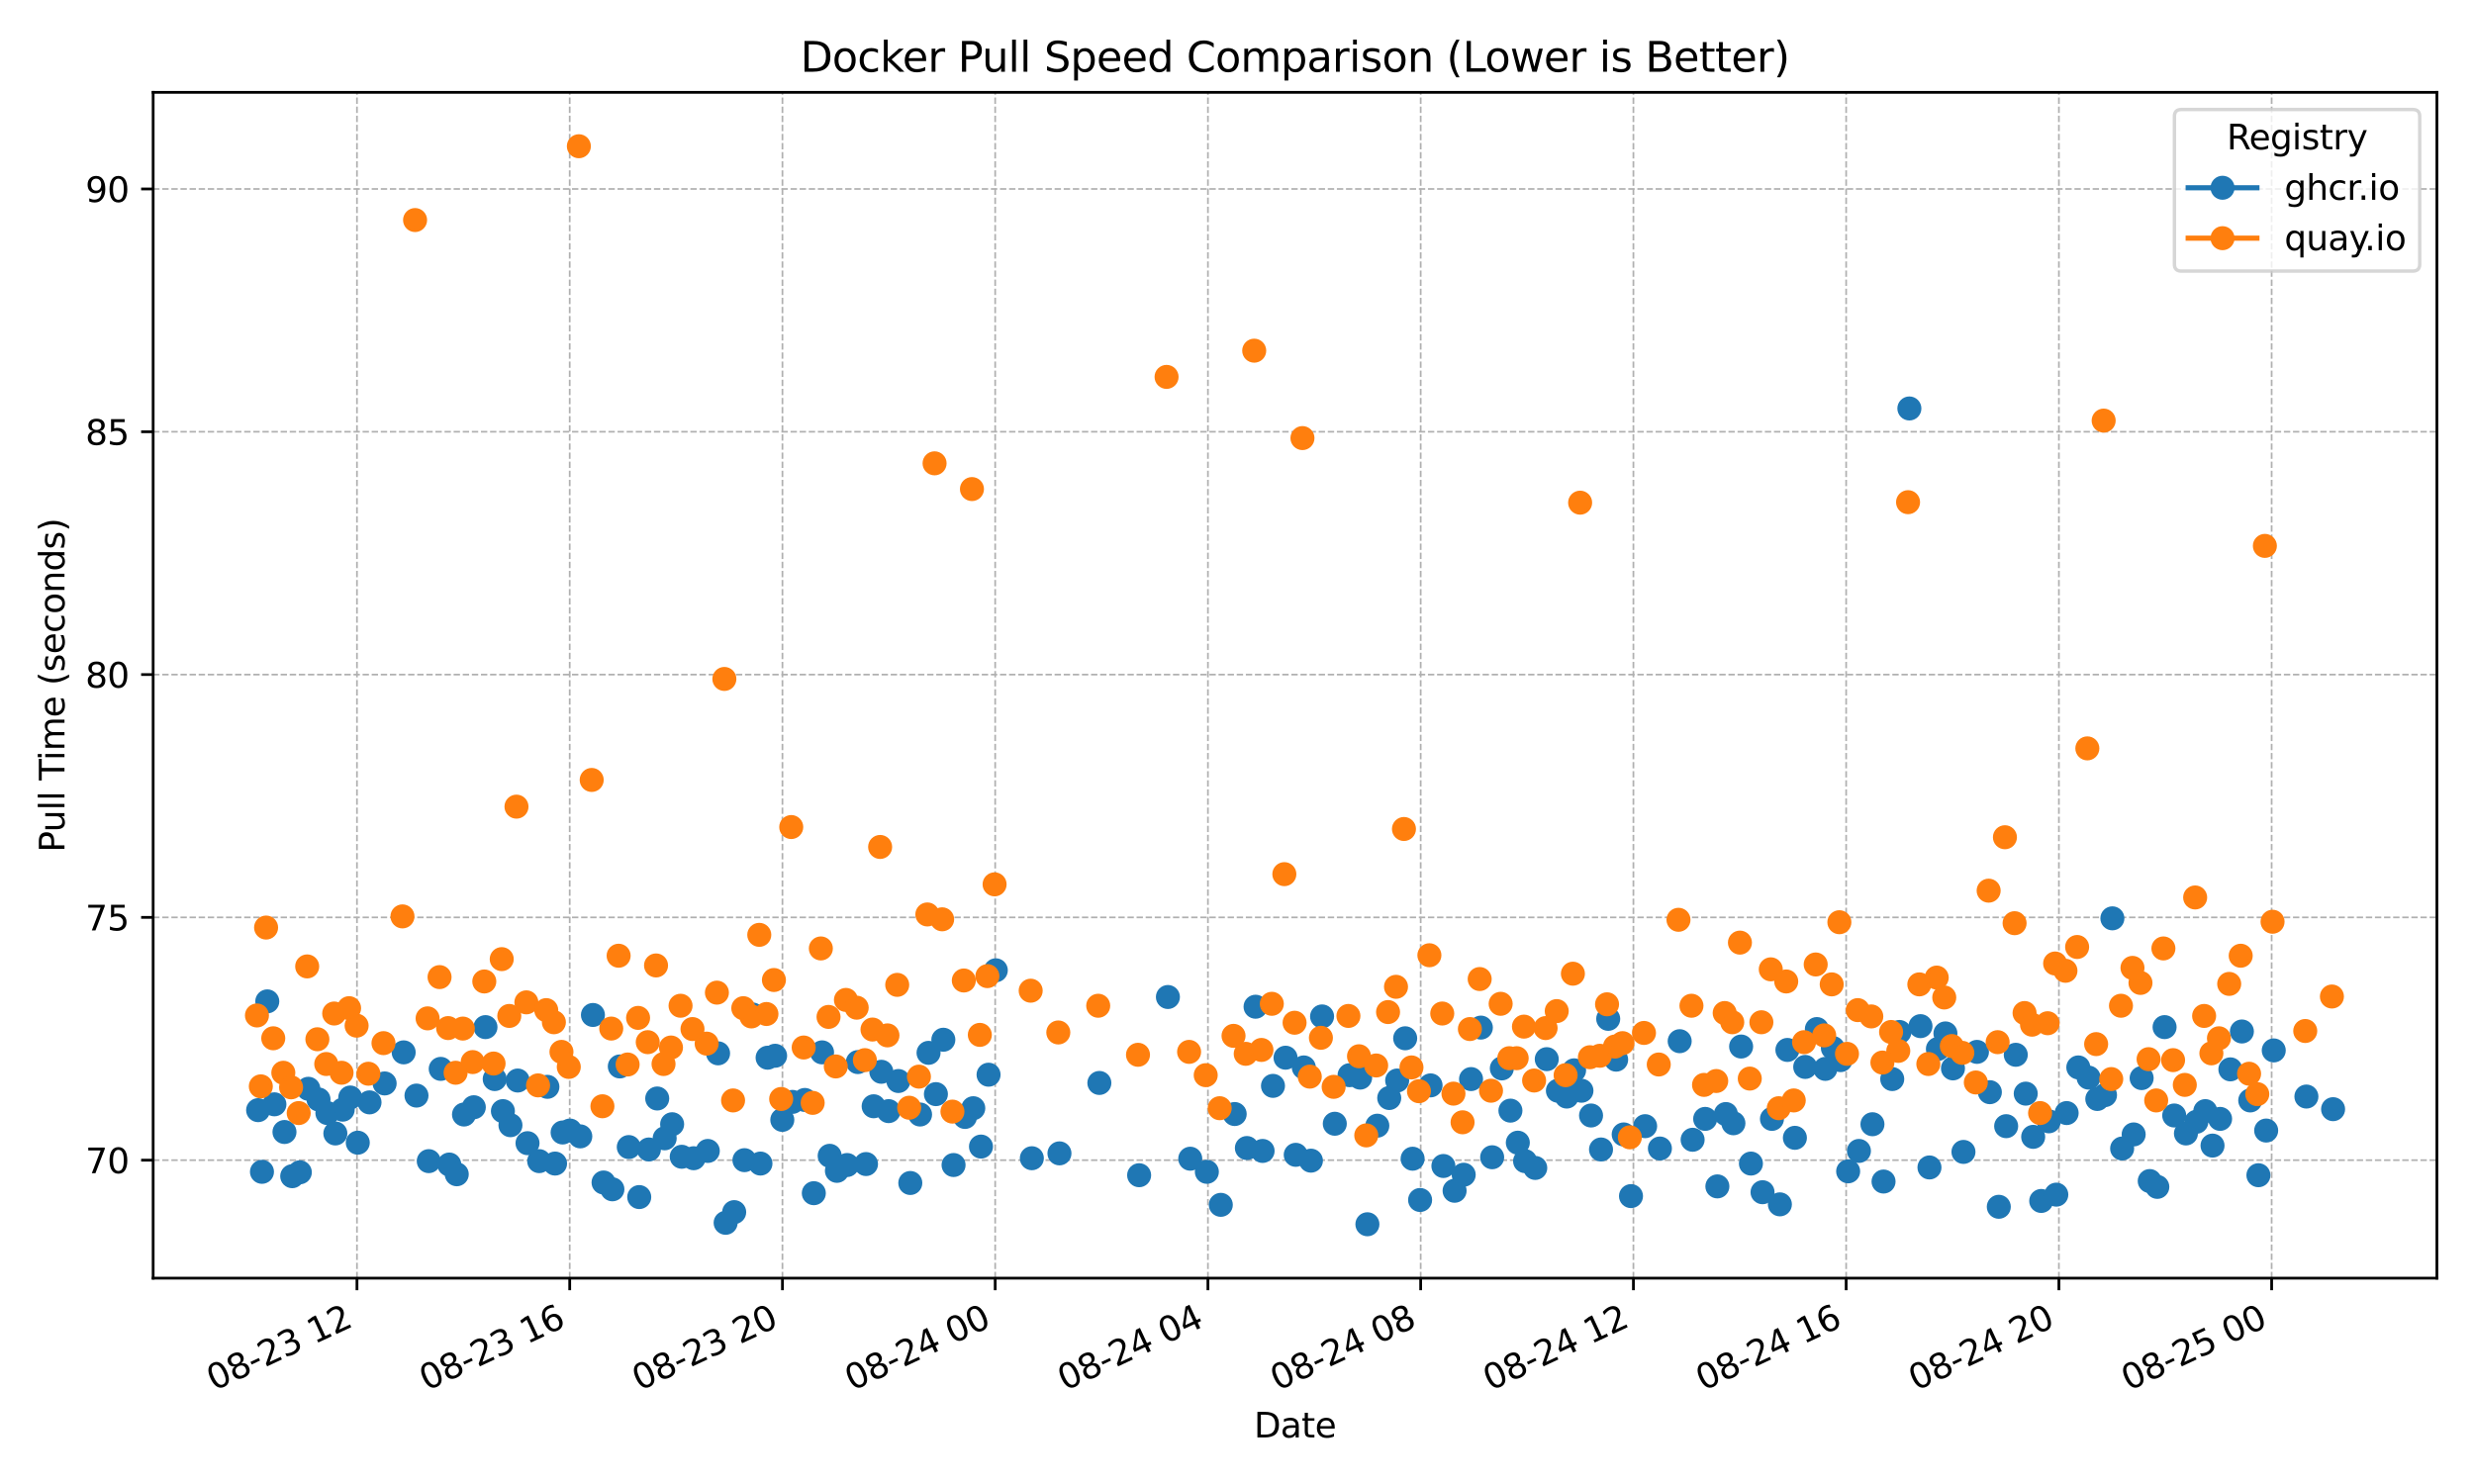 <?xml version="1.0" encoding="utf-8" standalone="no"?>
<!DOCTYPE svg PUBLIC "-//W3C//DTD SVG 1.1//EN"
  "http://www.w3.org/Graphics/SVG/1.1/DTD/svg11.dtd">
<svg xmlns:xlink="http://www.w3.org/1999/xlink" width="720pt" height="432pt" viewBox="0 0 720 432" xmlns="http://www.w3.org/2000/svg" version="1.1">
 <defs>
  <style type="text/css">*{stroke-linejoin: round; stroke-linecap: butt}</style>
 </defs>
 <g id="figure_1">
  <g id="patch_1">
   <path d="M 0 432 
L 720 432 
L 720 0 
L 0 0 
z
" style="fill: #ffffff"/>
  </g>
  <g id="axes_1">
   <g id="patch_2">
    <path d="M 44.57 372.081 
L 709.2 372.081 
L 709.2 26.88 
L 44.57 26.88 
z
" style="fill: #ffffff"/>
   </g>
   <g id="matplotlib.axis_1">
    <g id="xtick_1">
     <g id="line2d_1">
      <path d="M 103.888 372.081 
L 103.888 26.88 
" clip-path="url(#pf1a02c556b)" style="fill: none; stroke-dasharray: 1.85,0.8; stroke-dashoffset: 0; stroke: #b0b0b0; stroke-width: 0.5"/>
     </g>
     <g id="line2d_2">
      <defs>
       <path id="m82053a028b" d="M 0 0 
L 0 3.5 
" style="stroke: #000000; stroke-width: 0.8"/>
      </defs>
      <g>
       <use xlink:href="#m82053a028b" x="103.888" y="372.081" style="stroke: #000000; stroke-width: 0.8"/>
      </g>
     </g>
     <g id="text_1">
      <!-- 08-23 12 -->
      <g transform="translate(62.261 404.969) rotate(-25) scale(0.1 -0.1)">
       <defs>
        <path id="DejaVuSans-30" d="M 2034 4250 
Q 1547 4250 1301 3770 
Q 1056 3291 1056 2328 
Q 1056 1369 1301 889 
Q 1547 409 2034 409 
Q 2525 409 2770 889 
Q 3016 1369 3016 2328 
Q 3016 3291 2770 3770 
Q 2525 4250 2034 4250 
z
M 2034 4750 
Q 2819 4750 3233 4129 
Q 3647 3509 3647 2328 
Q 3647 1150 3233 529 
Q 2819 -91 2034 -91 
Q 1250 -91 836 529 
Q 422 1150 422 2328 
Q 422 3509 836 4129 
Q 1250 4750 2034 4750 
z
" transform="scale(0.016)"/>
        <path id="DejaVuSans-38" d="M 2034 2216 
Q 1584 2216 1326 1975 
Q 1069 1734 1069 1313 
Q 1069 891 1326 650 
Q 1584 409 2034 409 
Q 2484 409 2743 651 
Q 3003 894 3003 1313 
Q 3003 1734 2745 1975 
Q 2488 2216 2034 2216 
z
M 1403 2484 
Q 997 2584 770 2862 
Q 544 3141 544 3541 
Q 544 4100 942 4425 
Q 1341 4750 2034 4750 
Q 2731 4750 3128 4425 
Q 3525 4100 3525 3541 
Q 3525 3141 3298 2862 
Q 3072 2584 2669 2484 
Q 3125 2378 3379 2068 
Q 3634 1759 3634 1313 
Q 3634 634 3220 271 
Q 2806 -91 2034 -91 
Q 1263 -91 848 271 
Q 434 634 434 1313 
Q 434 1759 690 2068 
Q 947 2378 1403 2484 
z
M 1172 3481 
Q 1172 3119 1398 2916 
Q 1625 2713 2034 2713 
Q 2441 2713 2670 2916 
Q 2900 3119 2900 3481 
Q 2900 3844 2670 4047 
Q 2441 4250 2034 4250 
Q 1625 4250 1398 4047 
Q 1172 3844 1172 3481 
z
" transform="scale(0.016)"/>
        <path id="DejaVuSans-2d" d="M 313 2009 
L 1997 2009 
L 1997 1497 
L 313 1497 
L 313 2009 
z
" transform="scale(0.016)"/>
        <path id="DejaVuSans-32" d="M 1228 531 
L 3431 531 
L 3431 0 
L 469 0 
L 469 531 
Q 828 903 1448 1529 
Q 2069 2156 2228 2338 
Q 2531 2678 2651 2914 
Q 2772 3150 2772 3378 
Q 2772 3750 2511 3984 
Q 2250 4219 1831 4219 
Q 1534 4219 1204 4116 
Q 875 4013 500 3803 
L 500 4441 
Q 881 4594 1212 4672 
Q 1544 4750 1819 4750 
Q 2544 4750 2975 4387 
Q 3406 4025 3406 3419 
Q 3406 3131 3298 2873 
Q 3191 2616 2906 2266 
Q 2828 2175 2409 1742 
Q 1991 1309 1228 531 
z
" transform="scale(0.016)"/>
        <path id="DejaVuSans-33" d="M 2597 2516 
Q 3050 2419 3304 2112 
Q 3559 1806 3559 1356 
Q 3559 666 3084 287 
Q 2609 -91 1734 -91 
Q 1441 -91 1130 -33 
Q 819 25 488 141 
L 488 750 
Q 750 597 1062 519 
Q 1375 441 1716 441 
Q 2309 441 2620 675 
Q 2931 909 2931 1356 
Q 2931 1769 2642 2001 
Q 2353 2234 1838 2234 
L 1294 2234 
L 1294 2753 
L 1863 2753 
Q 2328 2753 2575 2939 
Q 2822 3125 2822 3475 
Q 2822 3834 2567 4026 
Q 2313 4219 1838 4219 
Q 1578 4219 1281 4162 
Q 984 4106 628 3988 
L 628 4550 
Q 988 4650 1302 4700 
Q 1616 4750 1894 4750 
Q 2613 4750 3031 4423 
Q 3450 4097 3450 3541 
Q 3450 3153 3228 2886 
Q 3006 2619 2597 2516 
z
" transform="scale(0.016)"/>
        <path id="DejaVuSans-20" transform="scale(0.016)"/>
        <path id="DejaVuSans-31" d="M 794 531 
L 1825 531 
L 1825 4091 
L 703 3866 
L 703 4441 
L 1819 4666 
L 2450 4666 
L 2450 531 
L 3481 531 
L 3481 0 
L 794 0 
L 794 531 
z
" transform="scale(0.016)"/>
       </defs>
       <use xlink:href="#DejaVuSans-30"/>
       <use xlink:href="#DejaVuSans-38" transform="translate(63.623 0)"/>
       <use xlink:href="#DejaVuSans-2d" transform="translate(127.246 0)"/>
       <use xlink:href="#DejaVuSans-32" transform="translate(163.33 0)"/>
       <use xlink:href="#DejaVuSans-33" transform="translate(226.953 0)"/>
       <use xlink:href="#DejaVuSans-20" transform="translate(290.576 0)"/>
       <use xlink:href="#DejaVuSans-31" transform="translate(322.363 0)"/>
       <use xlink:href="#DejaVuSans-32" transform="translate(385.986 0)"/>
      </g>
     </g>
    </g>
    <g id="xtick_2">
     <g id="line2d_3">
      <path d="M 165.802 372.081 
L 165.802 26.88 
" clip-path="url(#pf1a02c556b)" style="fill: none; stroke-dasharray: 1.85,0.8; stroke-dashoffset: 0; stroke: #b0b0b0; stroke-width: 0.5"/>
     </g>
     <g id="line2d_4">
      <g>
       <use xlink:href="#m82053a028b" x="165.802" y="372.081" style="stroke: #000000; stroke-width: 0.8"/>
      </g>
     </g>
     <g id="text_2">
      <!-- 08-23 16 -->
      <g transform="translate(124.174 404.969) rotate(-25) scale(0.1 -0.1)">
       <defs>
        <path id="DejaVuSans-36" d="M 2113 2584 
Q 1688 2584 1439 2293 
Q 1191 2003 1191 1497 
Q 1191 994 1439 701 
Q 1688 409 2113 409 
Q 2538 409 2786 701 
Q 3034 994 3034 1497 
Q 3034 2003 2786 2293 
Q 2538 2584 2113 2584 
z
M 3366 4563 
L 3366 3988 
Q 3128 4100 2886 4159 
Q 2644 4219 2406 4219 
Q 1781 4219 1451 3797 
Q 1122 3375 1075 2522 
Q 1259 2794 1537 2939 
Q 1816 3084 2150 3084 
Q 2853 3084 3261 2657 
Q 3669 2231 3669 1497 
Q 3669 778 3244 343 
Q 2819 -91 2113 -91 
Q 1303 -91 875 529 
Q 447 1150 447 2328 
Q 447 3434 972 4092 
Q 1497 4750 2381 4750 
Q 2619 4750 2861 4703 
Q 3103 4656 3366 4563 
z
" transform="scale(0.016)"/>
       </defs>
       <use xlink:href="#DejaVuSans-30"/>
       <use xlink:href="#DejaVuSans-38" transform="translate(63.623 0)"/>
       <use xlink:href="#DejaVuSans-2d" transform="translate(127.246 0)"/>
       <use xlink:href="#DejaVuSans-32" transform="translate(163.33 0)"/>
       <use xlink:href="#DejaVuSans-33" transform="translate(226.953 0)"/>
       <use xlink:href="#DejaVuSans-20" transform="translate(290.576 0)"/>
       <use xlink:href="#DejaVuSans-31" transform="translate(322.363 0)"/>
       <use xlink:href="#DejaVuSans-36" transform="translate(385.986 0)"/>
      </g>
     </g>
    </g>
    <g id="xtick_3">
     <g id="line2d_5">
      <path d="M 227.715 372.081 
L 227.715 26.88 
" clip-path="url(#pf1a02c556b)" style="fill: none; stroke-dasharray: 1.85,0.8; stroke-dashoffset: 0; stroke: #b0b0b0; stroke-width: 0.5"/>
     </g>
     <g id="line2d_6">
      <g>
       <use xlink:href="#m82053a028b" x="227.715" y="372.081" style="stroke: #000000; stroke-width: 0.8"/>
      </g>
     </g>
     <g id="text_3">
      <!-- 08-23 20 -->
      <g transform="translate(186.087 404.969) rotate(-25) scale(0.1 -0.1)">
       <use xlink:href="#DejaVuSans-30"/>
       <use xlink:href="#DejaVuSans-38" transform="translate(63.623 0)"/>
       <use xlink:href="#DejaVuSans-2d" transform="translate(127.246 0)"/>
       <use xlink:href="#DejaVuSans-32" transform="translate(163.33 0)"/>
       <use xlink:href="#DejaVuSans-33" transform="translate(226.953 0)"/>
       <use xlink:href="#DejaVuSans-20" transform="translate(290.576 0)"/>
       <use xlink:href="#DejaVuSans-32" transform="translate(322.363 0)"/>
       <use xlink:href="#DejaVuSans-30" transform="translate(385.986 0)"/>
      </g>
     </g>
    </g>
    <g id="xtick_4">
     <g id="line2d_7">
      <path d="M 289.628 372.081 
L 289.628 26.88 
" clip-path="url(#pf1a02c556b)" style="fill: none; stroke-dasharray: 1.85,0.8; stroke-dashoffset: 0; stroke: #b0b0b0; stroke-width: 0.5"/>
     </g>
     <g id="line2d_8">
      <g>
       <use xlink:href="#m82053a028b" x="289.628" y="372.081" style="stroke: #000000; stroke-width: 0.8"/>
      </g>
     </g>
     <g id="text_4">
      <!-- 08-24 00 -->
      <g transform="translate(248.001 404.969) rotate(-25) scale(0.1 -0.1)">
       <defs>
        <path id="DejaVuSans-34" d="M 2419 4116 
L 825 1625 
L 2419 1625 
L 2419 4116 
z
M 2253 4666 
L 3047 4666 
L 3047 1625 
L 3713 1625 
L 3713 1100 
L 3047 1100 
L 3047 0 
L 2419 0 
L 2419 1100 
L 313 1100 
L 313 1709 
L 2253 4666 
z
" transform="scale(0.016)"/>
       </defs>
       <use xlink:href="#DejaVuSans-30"/>
       <use xlink:href="#DejaVuSans-38" transform="translate(63.623 0)"/>
       <use xlink:href="#DejaVuSans-2d" transform="translate(127.246 0)"/>
       <use xlink:href="#DejaVuSans-32" transform="translate(163.33 0)"/>
       <use xlink:href="#DejaVuSans-34" transform="translate(226.953 0)"/>
       <use xlink:href="#DejaVuSans-20" transform="translate(290.576 0)"/>
       <use xlink:href="#DejaVuSans-30" transform="translate(322.363 0)"/>
       <use xlink:href="#DejaVuSans-30" transform="translate(385.986 0)"/>
      </g>
     </g>
    </g>
    <g id="xtick_5">
     <g id="line2d_9">
      <path d="M 351.541 372.081 
L 351.541 26.88 
" clip-path="url(#pf1a02c556b)" style="fill: none; stroke-dasharray: 1.85,0.8; stroke-dashoffset: 0; stroke: #b0b0b0; stroke-width: 0.5"/>
     </g>
     <g id="line2d_10">
      <g>
       <use xlink:href="#m82053a028b" x="351.541" y="372.081" style="stroke: #000000; stroke-width: 0.8"/>
      </g>
     </g>
     <g id="text_5">
      <!-- 08-24 04 -->
      <g transform="translate(309.914 404.969) rotate(-25) scale(0.1 -0.1)">
       <use xlink:href="#DejaVuSans-30"/>
       <use xlink:href="#DejaVuSans-38" transform="translate(63.623 0)"/>
       <use xlink:href="#DejaVuSans-2d" transform="translate(127.246 0)"/>
       <use xlink:href="#DejaVuSans-32" transform="translate(163.33 0)"/>
       <use xlink:href="#DejaVuSans-34" transform="translate(226.953 0)"/>
       <use xlink:href="#DejaVuSans-20" transform="translate(290.576 0)"/>
       <use xlink:href="#DejaVuSans-30" transform="translate(322.363 0)"/>
       <use xlink:href="#DejaVuSans-34" transform="translate(385.986 0)"/>
      </g>
     </g>
    </g>
    <g id="xtick_6">
     <g id="line2d_11">
      <path d="M 413.455 372.081 
L 413.455 26.88 
" clip-path="url(#pf1a02c556b)" style="fill: none; stroke-dasharray: 1.85,0.8; stroke-dashoffset: 0; stroke: #b0b0b0; stroke-width: 0.5"/>
     </g>
     <g id="line2d_12">
      <g>
       <use xlink:href="#m82053a028b" x="413.455" y="372.081" style="stroke: #000000; stroke-width: 0.8"/>
      </g>
     </g>
     <g id="text_6">
      <!-- 08-24 08 -->
      <g transform="translate(371.827 404.969) rotate(-25) scale(0.1 -0.1)">
       <use xlink:href="#DejaVuSans-30"/>
       <use xlink:href="#DejaVuSans-38" transform="translate(63.623 0)"/>
       <use xlink:href="#DejaVuSans-2d" transform="translate(127.246 0)"/>
       <use xlink:href="#DejaVuSans-32" transform="translate(163.33 0)"/>
       <use xlink:href="#DejaVuSans-34" transform="translate(226.953 0)"/>
       <use xlink:href="#DejaVuSans-20" transform="translate(290.576 0)"/>
       <use xlink:href="#DejaVuSans-30" transform="translate(322.363 0)"/>
       <use xlink:href="#DejaVuSans-38" transform="translate(385.986 0)"/>
      </g>
     </g>
    </g>
    <g id="xtick_7">
     <g id="line2d_13">
      <path d="M 475.368 372.081 
L 475.368 26.88 
" clip-path="url(#pf1a02c556b)" style="fill: none; stroke-dasharray: 1.85,0.8; stroke-dashoffset: 0; stroke: #b0b0b0; stroke-width: 0.5"/>
     </g>
     <g id="line2d_14">
      <g>
       <use xlink:href="#m82053a028b" x="475.368" y="372.081" style="stroke: #000000; stroke-width: 0.8"/>
      </g>
     </g>
     <g id="text_7">
      <!-- 08-24 12 -->
      <g transform="translate(433.741 404.969) rotate(-25) scale(0.1 -0.1)">
       <use xlink:href="#DejaVuSans-30"/>
       <use xlink:href="#DejaVuSans-38" transform="translate(63.623 0)"/>
       <use xlink:href="#DejaVuSans-2d" transform="translate(127.246 0)"/>
       <use xlink:href="#DejaVuSans-32" transform="translate(163.33 0)"/>
       <use xlink:href="#DejaVuSans-34" transform="translate(226.953 0)"/>
       <use xlink:href="#DejaVuSans-20" transform="translate(290.576 0)"/>
       <use xlink:href="#DejaVuSans-31" transform="translate(322.363 0)"/>
       <use xlink:href="#DejaVuSans-32" transform="translate(385.986 0)"/>
      </g>
     </g>
    </g>
    <g id="xtick_8">
     <g id="line2d_15">
      <path d="M 537.281 372.081 
L 537.281 26.88 
" clip-path="url(#pf1a02c556b)" style="fill: none; stroke-dasharray: 1.85,0.8; stroke-dashoffset: 0; stroke: #b0b0b0; stroke-width: 0.5"/>
     </g>
     <g id="line2d_16">
      <g>
       <use xlink:href="#m82053a028b" x="537.281" y="372.081" style="stroke: #000000; stroke-width: 0.8"/>
      </g>
     </g>
     <g id="text_8">
      <!-- 08-24 16 -->
      <g transform="translate(495.654 404.969) rotate(-25) scale(0.1 -0.1)">
       <use xlink:href="#DejaVuSans-30"/>
       <use xlink:href="#DejaVuSans-38" transform="translate(63.623 0)"/>
       <use xlink:href="#DejaVuSans-2d" transform="translate(127.246 0)"/>
       <use xlink:href="#DejaVuSans-32" transform="translate(163.33 0)"/>
       <use xlink:href="#DejaVuSans-34" transform="translate(226.953 0)"/>
       <use xlink:href="#DejaVuSans-20" transform="translate(290.576 0)"/>
       <use xlink:href="#DejaVuSans-31" transform="translate(322.363 0)"/>
       <use xlink:href="#DejaVuSans-36" transform="translate(385.986 0)"/>
      </g>
     </g>
    </g>
    <g id="xtick_9">
     <g id="line2d_17">
      <path d="M 599.195 372.081 
L 599.195 26.88 
" clip-path="url(#pf1a02c556b)" style="fill: none; stroke-dasharray: 1.85,0.8; stroke-dashoffset: 0; stroke: #b0b0b0; stroke-width: 0.5"/>
     </g>
     <g id="line2d_18">
      <g>
       <use xlink:href="#m82053a028b" x="599.195" y="372.081" style="stroke: #000000; stroke-width: 0.8"/>
      </g>
     </g>
     <g id="text_9">
      <!-- 08-24 20 -->
      <g transform="translate(557.567 404.969) rotate(-25) scale(0.1 -0.1)">
       <use xlink:href="#DejaVuSans-30"/>
       <use xlink:href="#DejaVuSans-38" transform="translate(63.623 0)"/>
       <use xlink:href="#DejaVuSans-2d" transform="translate(127.246 0)"/>
       <use xlink:href="#DejaVuSans-32" transform="translate(163.33 0)"/>
       <use xlink:href="#DejaVuSans-34" transform="translate(226.953 0)"/>
       <use xlink:href="#DejaVuSans-20" transform="translate(290.576 0)"/>
       <use xlink:href="#DejaVuSans-32" transform="translate(322.363 0)"/>
       <use xlink:href="#DejaVuSans-30" transform="translate(385.986 0)"/>
      </g>
     </g>
    </g>
    <g id="xtick_10">
     <g id="line2d_19">
      <path d="M 661.108 372.081 
L 661.108 26.88 
" clip-path="url(#pf1a02c556b)" style="fill: none; stroke-dasharray: 1.85,0.8; stroke-dashoffset: 0; stroke: #b0b0b0; stroke-width: 0.5"/>
     </g>
     <g id="line2d_20">
      <g>
       <use xlink:href="#m82053a028b" x="661.108" y="372.081" style="stroke: #000000; stroke-width: 0.8"/>
      </g>
     </g>
     <g id="text_10">
      <!-- 08-25 00 -->
      <g transform="translate(619.48 404.969) rotate(-25) scale(0.1 -0.1)">
       <defs>
        <path id="DejaVuSans-35" d="M 691 4666 
L 3169 4666 
L 3169 4134 
L 1269 4134 
L 1269 2991 
Q 1406 3038 1543 3061 
Q 1681 3084 1819 3084 
Q 2600 3084 3056 2656 
Q 3513 2228 3513 1497 
Q 3513 744 3044 326 
Q 2575 -91 1722 -91 
Q 1428 -91 1123 -41 
Q 819 9 494 109 
L 494 744 
Q 775 591 1075 516 
Q 1375 441 1709 441 
Q 2250 441 2565 725 
Q 2881 1009 2881 1497 
Q 2881 1984 2565 2268 
Q 2250 2553 1709 2553 
Q 1456 2553 1204 2497 
Q 953 2441 691 2322 
L 691 4666 
z
" transform="scale(0.016)"/>
       </defs>
       <use xlink:href="#DejaVuSans-30"/>
       <use xlink:href="#DejaVuSans-38" transform="translate(63.623 0)"/>
       <use xlink:href="#DejaVuSans-2d" transform="translate(127.246 0)"/>
       <use xlink:href="#DejaVuSans-32" transform="translate(163.33 0)"/>
       <use xlink:href="#DejaVuSans-35" transform="translate(226.953 0)"/>
       <use xlink:href="#DejaVuSans-20" transform="translate(290.576 0)"/>
       <use xlink:href="#DejaVuSans-30" transform="translate(322.363 0)"/>
       <use xlink:href="#DejaVuSans-30" transform="translate(385.986 0)"/>
      </g>
     </g>
    </g>
    <g id="text_11">
     <!-- Date -->
     <g transform="translate(364.934 418.452) scale(0.1 -0.1)">
      <defs>
       <path id="DejaVuSans-44" d="M 1259 4147 
L 1259 519 
L 2022 519 
Q 2988 519 3436 956 
Q 3884 1394 3884 2338 
Q 3884 3275 3436 3711 
Q 2988 4147 2022 4147 
L 1259 4147 
z
M 628 4666 
L 1925 4666 
Q 3281 4666 3915 4102 
Q 4550 3538 4550 2338 
Q 4550 1131 3912 565 
Q 3275 0 1925 0 
L 628 0 
L 628 4666 
z
" transform="scale(0.016)"/>
       <path id="DejaVuSans-61" d="M 2194 1759 
Q 1497 1759 1228 1600 
Q 959 1441 959 1056 
Q 959 750 1161 570 
Q 1363 391 1709 391 
Q 2188 391 2477 730 
Q 2766 1069 2766 1631 
L 2766 1759 
L 2194 1759 
z
M 3341 1997 
L 3341 0 
L 2766 0 
L 2766 531 
Q 2569 213 2275 61 
Q 1981 -91 1556 -91 
Q 1019 -91 701 211 
Q 384 513 384 1019 
Q 384 1609 779 1909 
Q 1175 2209 1959 2209 
L 2766 2209 
L 2766 2266 
Q 2766 2663 2505 2880 
Q 2244 3097 1772 3097 
Q 1472 3097 1187 3025 
Q 903 2953 641 2809 
L 641 3341 
Q 956 3463 1253 3523 
Q 1550 3584 1831 3584 
Q 2591 3584 2966 3190 
Q 3341 2797 3341 1997 
z
" transform="scale(0.016)"/>
       <path id="DejaVuSans-74" d="M 1172 4494 
L 1172 3500 
L 2356 3500 
L 2356 3053 
L 1172 3053 
L 1172 1153 
Q 1172 725 1289 603 
Q 1406 481 1766 481 
L 2356 481 
L 2356 0 
L 1766 0 
Q 1100 0 847 248 
Q 594 497 594 1153 
L 594 3053 
L 172 3053 
L 172 3500 
L 594 3500 
L 594 4494 
L 1172 4494 
z
" transform="scale(0.016)"/>
       <path id="DejaVuSans-65" d="M 3597 1894 
L 3597 1613 
L 953 1613 
Q 991 1019 1311 708 
Q 1631 397 2203 397 
Q 2534 397 2845 478 
Q 3156 559 3463 722 
L 3463 178 
Q 3153 47 2828 -22 
Q 2503 -91 2169 -91 
Q 1331 -91 842 396 
Q 353 884 353 1716 
Q 353 2575 817 3079 
Q 1281 3584 2069 3584 
Q 2775 3584 3186 3129 
Q 3597 2675 3597 1894 
z
M 3022 2063 
Q 3016 2534 2758 2815 
Q 2500 3097 2075 3097 
Q 1594 3097 1305 2825 
Q 1016 2553 972 2059 
L 3022 2063 
z
" transform="scale(0.016)"/>
      </defs>
      <use xlink:href="#DejaVuSans-44"/>
      <use xlink:href="#DejaVuSans-61" transform="translate(77.002 0)"/>
      <use xlink:href="#DejaVuSans-74" transform="translate(138.281 0)"/>
      <use xlink:href="#DejaVuSans-65" transform="translate(177.49 0)"/>
     </g>
    </g>
   </g>
   <g id="matplotlib.axis_2">
    <g id="ytick_1">
     <g id="line2d_21">
      <path d="M 44.57 337.73 
L 709.2 337.73 
" clip-path="url(#pf1a02c556b)" style="fill: none; stroke-dasharray: 1.85,0.8; stroke-dashoffset: 0; stroke: #b0b0b0; stroke-width: 0.5"/>
     </g>
     <g id="line2d_22">
      <defs>
       <path id="m252a219df2" d="M 0 0 
L -3.5 0 
" style="stroke: #000000; stroke-width: 0.8"/>
      </defs>
      <g>
       <use xlink:href="#m252a219df2" x="44.57" y="337.73" style="stroke: #000000; stroke-width: 0.8"/>
      </g>
     </g>
     <g id="text_12">
      <!-- 70 -->
      <g transform="translate(24.845 341.529) scale(0.1 -0.1)">
       <defs>
        <path id="DejaVuSans-37" d="M 525 4666 
L 3525 4666 
L 3525 4397 
L 1831 0 
L 1172 0 
L 2766 4134 
L 525 4134 
L 525 4666 
z
" transform="scale(0.016)"/>
       </defs>
       <use xlink:href="#DejaVuSans-37"/>
       <use xlink:href="#DejaVuSans-30" transform="translate(63.623 0)"/>
      </g>
     </g>
    </g>
    <g id="ytick_2">
     <g id="line2d_23">
      <path d="M 44.57 267.05 
L 709.2 267.05 
" clip-path="url(#pf1a02c556b)" style="fill: none; stroke-dasharray: 1.85,0.8; stroke-dashoffset: 0; stroke: #b0b0b0; stroke-width: 0.5"/>
     </g>
     <g id="line2d_24">
      <g>
       <use xlink:href="#m252a219df2" x="44.57" y="267.05" style="stroke: #000000; stroke-width: 0.8"/>
      </g>
     </g>
     <g id="text_13">
      <!-- 75 -->
      <g transform="translate(24.845 270.85) scale(0.1 -0.1)">
       <use xlink:href="#DejaVuSans-37"/>
       <use xlink:href="#DejaVuSans-35" transform="translate(63.623 0)"/>
      </g>
     </g>
    </g>
    <g id="ytick_3">
     <g id="line2d_25">
      <path d="M 44.57 196.37 
L 709.2 196.37 
" clip-path="url(#pf1a02c556b)" style="fill: none; stroke-dasharray: 1.85,0.8; stroke-dashoffset: 0; stroke: #b0b0b0; stroke-width: 0.5"/>
     </g>
     <g id="line2d_26">
      <g>
       <use xlink:href="#m252a219df2" x="44.57" y="196.37" style="stroke: #000000; stroke-width: 0.8"/>
      </g>
     </g>
     <g id="text_14">
      <!-- 80 -->
      <g transform="translate(24.845 200.17) scale(0.1 -0.1)">
       <use xlink:href="#DejaVuSans-38"/>
       <use xlink:href="#DejaVuSans-30" transform="translate(63.623 0)"/>
      </g>
     </g>
    </g>
    <g id="ytick_4">
     <g id="line2d_27">
      <path d="M 44.57 125.691 
L 709.2 125.691 
" clip-path="url(#pf1a02c556b)" style="fill: none; stroke-dasharray: 1.85,0.8; stroke-dashoffset: 0; stroke: #b0b0b0; stroke-width: 0.5"/>
     </g>
     <g id="line2d_28">
      <g>
       <use xlink:href="#m252a219df2" x="44.57" y="125.691" style="stroke: #000000; stroke-width: 0.8"/>
      </g>
     </g>
     <g id="text_15">
      <!-- 85 -->
      <g transform="translate(24.845 129.49) scale(0.1 -0.1)">
       <use xlink:href="#DejaVuSans-38"/>
       <use xlink:href="#DejaVuSans-35" transform="translate(63.623 0)"/>
      </g>
     </g>
    </g>
    <g id="ytick_5">
     <g id="line2d_29">
      <path d="M 44.57 55.011 
L 709.2 55.011 
" clip-path="url(#pf1a02c556b)" style="fill: none; stroke-dasharray: 1.85,0.8; stroke-dashoffset: 0; stroke: #b0b0b0; stroke-width: 0.5"/>
     </g>
     <g id="line2d_30">
      <g>
       <use xlink:href="#m252a219df2" x="44.57" y="55.011" style="stroke: #000000; stroke-width: 0.8"/>
      </g>
     </g>
     <g id="text_16">
      <!-- 90 -->
      <g transform="translate(24.845 58.81) scale(0.1 -0.1)">
       <defs>
        <path id="DejaVuSans-39" d="M 703 97 
L 703 672 
Q 941 559 1184 500 
Q 1428 441 1663 441 
Q 2288 441 2617 861 
Q 2947 1281 2994 2138 
Q 2813 1869 2534 1725 
Q 2256 1581 1919 1581 
Q 1219 1581 811 2004 
Q 403 2428 403 3163 
Q 403 3881 828 4315 
Q 1253 4750 1959 4750 
Q 2769 4750 3195 4129 
Q 3622 3509 3622 2328 
Q 3622 1225 3098 567 
Q 2575 -91 1691 -91 
Q 1453 -91 1209 -44 
Q 966 3 703 97 
z
M 1959 2075 
Q 2384 2075 2632 2365 
Q 2881 2656 2881 3163 
Q 2881 3666 2632 3958 
Q 2384 4250 1959 4250 
Q 1534 4250 1286 3958 
Q 1038 3666 1038 3163 
Q 1038 2656 1286 2365 
Q 1534 2075 1959 2075 
z
" transform="scale(0.016)"/>
       </defs>
       <use xlink:href="#DejaVuSans-39"/>
       <use xlink:href="#DejaVuSans-30" transform="translate(63.623 0)"/>
      </g>
     </g>
    </g>
    <g id="text_17">
     <!-- Pull Time (seconds) -->
     <g transform="translate(18.765 248.105) rotate(-90) scale(0.1 -0.1)">
      <defs>
       <path id="DejaVuSans-50" d="M 1259 4147 
L 1259 2394 
L 2053 2394 
Q 2494 2394 2734 2622 
Q 2975 2850 2975 3272 
Q 2975 3691 2734 3919 
Q 2494 4147 2053 4147 
L 1259 4147 
z
M 628 4666 
L 2053 4666 
Q 2838 4666 3239 4311 
Q 3641 3956 3641 3272 
Q 3641 2581 3239 2228 
Q 2838 1875 2053 1875 
L 1259 1875 
L 1259 0 
L 628 0 
L 628 4666 
z
" transform="scale(0.016)"/>
       <path id="DejaVuSans-75" d="M 544 1381 
L 544 3500 
L 1119 3500 
L 1119 1403 
Q 1119 906 1312 657 
Q 1506 409 1894 409 
Q 2359 409 2629 706 
Q 2900 1003 2900 1516 
L 2900 3500 
L 3475 3500 
L 3475 0 
L 2900 0 
L 2900 538 
Q 2691 219 2414 64 
Q 2138 -91 1772 -91 
Q 1169 -91 856 284 
Q 544 659 544 1381 
z
M 1991 3584 
L 1991 3584 
z
" transform="scale(0.016)"/>
       <path id="DejaVuSans-6c" d="M 603 4863 
L 1178 4863 
L 1178 0 
L 603 0 
L 603 4863 
z
" transform="scale(0.016)"/>
       <path id="DejaVuSans-54" d="M -19 4666 
L 3928 4666 
L 3928 4134 
L 2272 4134 
L 2272 0 
L 1638 0 
L 1638 4134 
L -19 4134 
L -19 4666 
z
" transform="scale(0.016)"/>
       <path id="DejaVuSans-69" d="M 603 3500 
L 1178 3500 
L 1178 0 
L 603 0 
L 603 3500 
z
M 603 4863 
L 1178 4863 
L 1178 4134 
L 603 4134 
L 603 4863 
z
" transform="scale(0.016)"/>
       <path id="DejaVuSans-6d" d="M 3328 2828 
Q 3544 3216 3844 3400 
Q 4144 3584 4550 3584 
Q 5097 3584 5394 3201 
Q 5691 2819 5691 2113 
L 5691 0 
L 5113 0 
L 5113 2094 
Q 5113 2597 4934 2840 
Q 4756 3084 4391 3084 
Q 3944 3084 3684 2787 
Q 3425 2491 3425 1978 
L 3425 0 
L 2847 0 
L 2847 2094 
Q 2847 2600 2669 2842 
Q 2491 3084 2119 3084 
Q 1678 3084 1418 2786 
Q 1159 2488 1159 1978 
L 1159 0 
L 581 0 
L 581 3500 
L 1159 3500 
L 1159 2956 
Q 1356 3278 1631 3431 
Q 1906 3584 2284 3584 
Q 2666 3584 2933 3390 
Q 3200 3197 3328 2828 
z
" transform="scale(0.016)"/>
       <path id="DejaVuSans-28" d="M 1984 4856 
Q 1566 4138 1362 3434 
Q 1159 2731 1159 2009 
Q 1159 1288 1364 580 
Q 1569 -128 1984 -844 
L 1484 -844 
Q 1016 -109 783 600 
Q 550 1309 550 2009 
Q 550 2706 781 3412 
Q 1013 4119 1484 4856 
L 1984 4856 
z
" transform="scale(0.016)"/>
       <path id="DejaVuSans-73" d="M 2834 3397 
L 2834 2853 
Q 2591 2978 2328 3040 
Q 2066 3103 1784 3103 
Q 1356 3103 1142 2972 
Q 928 2841 928 2578 
Q 928 2378 1081 2264 
Q 1234 2150 1697 2047 
L 1894 2003 
Q 2506 1872 2764 1633 
Q 3022 1394 3022 966 
Q 3022 478 2636 193 
Q 2250 -91 1575 -91 
Q 1294 -91 989 -36 
Q 684 19 347 128 
L 347 722 
Q 666 556 975 473 
Q 1284 391 1588 391 
Q 1994 391 2212 530 
Q 2431 669 2431 922 
Q 2431 1156 2273 1281 
Q 2116 1406 1581 1522 
L 1381 1569 
Q 847 1681 609 1914 
Q 372 2147 372 2553 
Q 372 3047 722 3315 
Q 1072 3584 1716 3584 
Q 2034 3584 2315 3537 
Q 2597 3491 2834 3397 
z
" transform="scale(0.016)"/>
       <path id="DejaVuSans-63" d="M 3122 3366 
L 3122 2828 
Q 2878 2963 2633 3030 
Q 2388 3097 2138 3097 
Q 1578 3097 1268 2742 
Q 959 2388 959 1747 
Q 959 1106 1268 751 
Q 1578 397 2138 397 
Q 2388 397 2633 464 
Q 2878 531 3122 666 
L 3122 134 
Q 2881 22 2623 -34 
Q 2366 -91 2075 -91 
Q 1284 -91 818 406 
Q 353 903 353 1747 
Q 353 2603 823 3093 
Q 1294 3584 2113 3584 
Q 2378 3584 2631 3529 
Q 2884 3475 3122 3366 
z
" transform="scale(0.016)"/>
       <path id="DejaVuSans-6f" d="M 1959 3097 
Q 1497 3097 1228 2736 
Q 959 2375 959 1747 
Q 959 1119 1226 758 
Q 1494 397 1959 397 
Q 2419 397 2687 759 
Q 2956 1122 2956 1747 
Q 2956 2369 2687 2733 
Q 2419 3097 1959 3097 
z
M 1959 3584 
Q 2709 3584 3137 3096 
Q 3566 2609 3566 1747 
Q 3566 888 3137 398 
Q 2709 -91 1959 -91 
Q 1206 -91 779 398 
Q 353 888 353 1747 
Q 353 2609 779 3096 
Q 1206 3584 1959 3584 
z
" transform="scale(0.016)"/>
       <path id="DejaVuSans-6e" d="M 3513 2113 
L 3513 0 
L 2938 0 
L 2938 2094 
Q 2938 2591 2744 2837 
Q 2550 3084 2163 3084 
Q 1697 3084 1428 2787 
Q 1159 2491 1159 1978 
L 1159 0 
L 581 0 
L 581 3500 
L 1159 3500 
L 1159 2956 
Q 1366 3272 1645 3428 
Q 1925 3584 2291 3584 
Q 2894 3584 3203 3211 
Q 3513 2838 3513 2113 
z
" transform="scale(0.016)"/>
       <path id="DejaVuSans-64" d="M 2906 2969 
L 2906 4863 
L 3481 4863 
L 3481 0 
L 2906 0 
L 2906 525 
Q 2725 213 2448 61 
Q 2172 -91 1784 -91 
Q 1150 -91 751 415 
Q 353 922 353 1747 
Q 353 2572 751 3078 
Q 1150 3584 1784 3584 
Q 2172 3584 2448 3432 
Q 2725 3281 2906 2969 
z
M 947 1747 
Q 947 1113 1208 752 
Q 1469 391 1925 391 
Q 2381 391 2643 752 
Q 2906 1113 2906 1747 
Q 2906 2381 2643 2742 
Q 2381 3103 1925 3103 
Q 1469 3103 1208 2742 
Q 947 2381 947 1747 
z
" transform="scale(0.016)"/>
       <path id="DejaVuSans-29" d="M 513 4856 
L 1013 4856 
Q 1481 4119 1714 3412 
Q 1947 2706 1947 2009 
Q 1947 1309 1714 600 
Q 1481 -109 1013 -844 
L 513 -844 
Q 928 -128 1133 580 
Q 1338 1288 1338 2009 
Q 1338 2731 1133 3434 
Q 928 4138 513 4856 
z
" transform="scale(0.016)"/>
      </defs>
      <use xlink:href="#DejaVuSans-50"/>
      <use xlink:href="#DejaVuSans-75" transform="translate(58.553 0)"/>
      <use xlink:href="#DejaVuSans-6c" transform="translate(121.932 0)"/>
      <use xlink:href="#DejaVuSans-6c" transform="translate(149.715 0)"/>
      <use xlink:href="#DejaVuSans-20" transform="translate(177.498 0)"/>
      <use xlink:href="#DejaVuSans-54" transform="translate(209.285 0)"/>
      <use xlink:href="#DejaVuSans-69" transform="translate(267.244 0)"/>
      <use xlink:href="#DejaVuSans-6d" transform="translate(295.027 0)"/>
      <use xlink:href="#DejaVuSans-65" transform="translate(392.439 0)"/>
      <use xlink:href="#DejaVuSans-20" transform="translate(453.963 0)"/>
      <use xlink:href="#DejaVuSans-28" transform="translate(485.75 0)"/>
      <use xlink:href="#DejaVuSans-73" transform="translate(524.764 0)"/>
      <use xlink:href="#DejaVuSans-65" transform="translate(576.863 0)"/>
      <use xlink:href="#DejaVuSans-63" transform="translate(638.387 0)"/>
      <use xlink:href="#DejaVuSans-6f" transform="translate(693.367 0)"/>
      <use xlink:href="#DejaVuSans-6e" transform="translate(754.549 0)"/>
      <use xlink:href="#DejaVuSans-64" transform="translate(817.928 0)"/>
      <use xlink:href="#DejaVuSans-73" transform="translate(881.404 0)"/>
      <use xlink:href="#DejaVuSans-29" transform="translate(933.504 0)"/>
     </g>
    </g>
   </g>
   <g id="line2d_31">
    <path d="M 678.99 322.887 
" clip-path="url(#pf1a02c556b)" style="fill: none; stroke: #1f77b4; stroke-width: 1.5; stroke-linecap: square"/>
    <defs>
     <path id="md4506893bf" d="M 0 3 
C 0.796 3 1.559 2.684 2.121 2.121 
C 2.684 1.559 3 0.796 3 0 
C 3 -0.796 2.684 -1.559 2.121 -2.121 
C 1.559 -2.684 0.796 -3 0 -3 
C -0.796 -3 -1.559 -2.684 -2.121 -2.121 
C -2.684 -1.559 -3 -0.796 -3 0 
C -3 0.796 -2.684 1.559 -2.121 2.121 
C -1.559 2.684 -0.796 3 0 3 
z
" style="stroke: #1f77b4"/>
    </defs>
    <g clip-path="url(#pf1a02c556b)">
     <use xlink:href="#md4506893bf" x="75.12" y="323.17" style="fill: #1f77b4; stroke: #1f77b4"/>
     <use xlink:href="#md4506893bf" x="76.238" y="341.123" style="fill: #1f77b4; stroke: #1f77b4"/>
     <use xlink:href="#md4506893bf" x="77.786" y="291.506" style="fill: #1f77b4; stroke: #1f77b4"/>
     <use xlink:href="#md4506893bf" x="79.858" y="321.474" style="fill: #1f77b4; stroke: #1f77b4"/>
     <use xlink:href="#md4506893bf" x="82.79" y="329.531" style="fill: #1f77b4; stroke: #1f77b4"/>
     <use xlink:href="#md4506893bf" x="85.043" y="342.395" style="fill: #1f77b4; stroke: #1f77b4"/>
     <use xlink:href="#md4506893bf" x="87.258" y="341.264" style="fill: #1f77b4; stroke: #1f77b4"/>
     <use xlink:href="#md4506893bf" x="89.739" y="316.95" style="fill: #1f77b4; stroke: #1f77b4"/>
     <use xlink:href="#md4506893bf" x="92.701" y="320.06" style="fill: #1f77b4; stroke: #1f77b4"/>
     <use xlink:href="#md4506893bf" x="95.281" y="324.018" style="fill: #1f77b4; stroke: #1f77b4"/>
     <use xlink:href="#md4506893bf" x="97.598" y="329.955" style="fill: #1f77b4; stroke: #1f77b4"/>
     <use xlink:href="#md4506893bf" x="99.735" y="323.029" style="fill: #1f77b4; stroke: #1f77b4"/>
     <use xlink:href="#md4506893bf" x="101.936" y="319.495" style="fill: #1f77b4; stroke: #1f77b4"/>
     <use xlink:href="#md4506893bf" x="104.125" y="332.641" style="fill: #1f77b4; stroke: #1f77b4"/>
     <use xlink:href="#md4506893bf" x="107.539" y="320.908" style="fill: #1f77b4; stroke: #1f77b4"/>
     <use xlink:href="#md4506893bf" x="111.941" y="315.395" style="fill: #1f77b4; stroke: #1f77b4"/>
     <use xlink:href="#md4506893bf" x="117.479" y="306.348" style="fill: #1f77b4; stroke: #1f77b4"/>
     <use xlink:href="#md4506893bf" x="121.207" y="318.929" style="fill: #1f77b4; stroke: #1f77b4"/>
     <use xlink:href="#md4506893bf" x="124.78" y="338.013" style="fill: #1f77b4; stroke: #1f77b4"/>
     <use xlink:href="#md4506893bf" x="128.262" y="311.155" style="fill: #1f77b4; stroke: #1f77b4"/>
     <use xlink:href="#md4506893bf" x="130.756" y="339.003" style="fill: #1f77b4; stroke: #1f77b4"/>
     <use xlink:href="#md4506893bf" x="132.927" y="341.83" style="fill: #1f77b4; stroke: #1f77b4"/>
     <use xlink:href="#md4506893bf" x="135.038" y="324.442" style="fill: #1f77b4; stroke: #1f77b4"/>
     <use xlink:href="#md4506893bf" x="137.893" y="322.322" style="fill: #1f77b4; stroke: #1f77b4"/>
     <use xlink:href="#md4506893bf" x="141.286" y="298.998" style="fill: #1f77b4; stroke: #1f77b4"/>
     <use xlink:href="#md4506893bf" x="143.977" y="314.123" style="fill: #1f77b4; stroke: #1f77b4"/>
     <use xlink:href="#md4506893bf" x="146.359" y="323.453" style="fill: #1f77b4; stroke: #1f77b4"/>
     <use xlink:href="#md4506893bf" x="148.556" y="327.552" style="fill: #1f77b4; stroke: #1f77b4"/>
     <use xlink:href="#md4506893bf" x="150.667" y="314.547" style="fill: #1f77b4; stroke: #1f77b4"/>
     <use xlink:href="#md4506893bf" x="153.522" y="332.783" style="fill: #1f77b4; stroke: #1f77b4"/>
     <use xlink:href="#md4506893bf" x="156.919" y="338.013" style="fill: #1f77b4; stroke: #1f77b4"/>
     <use xlink:href="#md4506893bf" x="159.309" y="316.385" style="fill: #1f77b4; stroke: #1f77b4"/>
     <use xlink:href="#md4506893bf" x="161.536" y="338.72" style="fill: #1f77b4; stroke: #1f77b4"/>
     <use xlink:href="#md4506893bf" x="163.738" y="329.673" style="fill: #1f77b4; stroke: #1f77b4"/>
     <use xlink:href="#md4506893bf" x="165.866" y="329.107" style="fill: #1f77b4; stroke: #1f77b4"/>
     <use xlink:href="#md4506893bf" x="168.88" y="330.804" style="fill: #1f77b4; stroke: #1f77b4"/>
     <use xlink:href="#md4506893bf" x="172.56" y="295.464" style="fill: #1f77b4; stroke: #1f77b4"/>
     <use xlink:href="#md4506893bf" x="175.652" y="344.233" style="fill: #1f77b4; stroke: #1f77b4"/>
     <use xlink:href="#md4506893bf" x="178.223" y="346.212" style="fill: #1f77b4; stroke: #1f77b4"/>
     <use xlink:href="#md4506893bf" x="180.381" y="310.448" style="fill: #1f77b4; stroke: #1f77b4"/>
     <use xlink:href="#md4506893bf" x="182.991" y="333.914" style="fill: #1f77b4; stroke: #1f77b4"/>
     <use xlink:href="#md4506893bf" x="186.035" y="348.474" style="fill: #1f77b4; stroke: #1f77b4"/>
     <use xlink:href="#md4506893bf" x="188.847" y="334.62" style="fill: #1f77b4; stroke: #1f77b4"/>
     <use xlink:href="#md4506893bf" x="191.268" y="319.778" style="fill: #1f77b4; stroke: #1f77b4"/>
     <use xlink:href="#md4506893bf" x="193.439" y="331.369" style="fill: #1f77b4; stroke: #1f77b4"/>
     <use xlink:href="#md4506893bf" x="195.61" y="327.27" style="fill: #1f77b4; stroke: #1f77b4"/>
     <use xlink:href="#md4506893bf" x="198.401" y="336.741" style="fill: #1f77b4; stroke: #1f77b4"/>
     <use xlink:href="#md4506893bf" x="201.87" y="337.165" style="fill: #1f77b4; stroke: #1f77b4"/>
     <use xlink:href="#md4506893bf" x="205.989" y="335.044" style="fill: #1f77b4; stroke: #1f77b4"/>
     <use xlink:href="#md4506893bf" x="208.982" y="306.631" style="fill: #1f77b4; stroke: #1f77b4"/>
     <use xlink:href="#md4506893bf" x="211.179" y="355.966" style="fill: #1f77b4; stroke: #1f77b4"/>
     <use xlink:href="#md4506893bf" x="213.668" y="352.856" style="fill: #1f77b4; stroke: #1f77b4"/>
     <use xlink:href="#md4506893bf" x="216.656" y="337.73" style="fill: #1f77b4; stroke: #1f77b4"/>
     <use xlink:href="#md4506893bf" x="219.008" y="295.322" style="fill: #1f77b4; stroke: #1f77b4"/>
     <use xlink:href="#md4506893bf" x="221.313" y="338.72" style="fill: #1f77b4; stroke: #1f77b4"/>
     <use xlink:href="#md4506893bf" x="223.394" y="307.903" style="fill: #1f77b4; stroke: #1f77b4"/>
     <use xlink:href="#md4506893bf" x="225.578" y="307.338" style="fill: #1f77b4; stroke: #1f77b4"/>
     <use xlink:href="#md4506893bf" x="227.672" y="325.997" style="fill: #1f77b4; stroke: #1f77b4"/>
     <use xlink:href="#md4506893bf" x="230.626" y="320.767" style="fill: #1f77b4; stroke: #1f77b4"/>
     <use xlink:href="#md4506893bf" x="234.229" y="320.202" style="fill: #1f77b4; stroke: #1f77b4"/>
     <use xlink:href="#md4506893bf" x="236.843" y="347.343" style="fill: #1f77b4; stroke: #1f77b4"/>
     <use xlink:href="#md4506893bf" x="239.238" y="306.348" style="fill: #1f77b4; stroke: #1f77b4"/>
     <use xlink:href="#md4506893bf" x="241.46" y="336.458" style="fill: #1f77b4; stroke: #1f77b4"/>
     <use xlink:href="#md4506893bf" x="243.567" y="340.84" style="fill: #1f77b4; stroke: #1f77b4"/>
     <use xlink:href="#md4506893bf" x="246.53" y="339.144" style="fill: #1f77b4; stroke: #1f77b4"/>
     <use xlink:href="#md4506893bf" x="249.655" y="309.176" style="fill: #1f77b4; stroke: #1f77b4"/>
     <use xlink:href="#md4506893bf" x="252.029" y="338.861" style="fill: #1f77b4; stroke: #1f77b4"/>
     <use xlink:href="#md4506893bf" x="254.256" y="322.039" style="fill: #1f77b4; stroke: #1f77b4"/>
     <use xlink:href="#md4506893bf" x="256.496" y="312.003" style="fill: #1f77b4; stroke: #1f77b4"/>
     <use xlink:href="#md4506893bf" x="258.611" y="323.453" style="fill: #1f77b4; stroke: #1f77b4"/>
     <use xlink:href="#md4506893bf" x="261.453" y="314.689" style="fill: #1f77b4; stroke: #1f77b4"/>
     <use xlink:href="#md4506893bf" x="264.923" y="344.374" style="fill: #1f77b4; stroke: #1f77b4"/>
     <use xlink:href="#md4506893bf" x="267.761" y="324.442" style="fill: #1f77b4; stroke: #1f77b4"/>
     <use xlink:href="#md4506893bf" x="270.233" y="306.49" style="fill: #1f77b4; stroke: #1f77b4"/>
     <use xlink:href="#md4506893bf" x="272.374" y="318.505" style="fill: #1f77b4; stroke: #1f77b4"/>
     <use xlink:href="#md4506893bf" x="274.537" y="302.673" style="fill: #1f77b4; stroke: #1f77b4"/>
     <use xlink:href="#md4506893bf" x="277.512" y="339.144" style="fill: #1f77b4; stroke: #1f77b4"/>
     <use xlink:href="#md4506893bf" x="280.84" y="325.149" style="fill: #1f77b4; stroke: #1f77b4"/>
     <use xlink:href="#md4506893bf" x="283.248" y="322.605" style="fill: #1f77b4; stroke: #1f77b4"/>
     <use xlink:href="#md4506893bf" x="285.492" y="333.772" style="fill: #1f77b4; stroke: #1f77b4"/>
     <use xlink:href="#md4506893bf" x="287.698" y="312.851" style="fill: #1f77b4; stroke: #1f77b4"/>
     <use xlink:href="#md4506893bf" x="289.804" y="282.459" style="fill: #1f77b4; stroke: #1f77b4"/>
     <use xlink:href="#md4506893bf" x="300.295" y="337.165" style="fill: #1f77b4; stroke: #1f77b4"/>
     <use xlink:href="#md4506893bf" x="308.331" y="335.751" style="fill: #1f77b4; stroke: #1f77b4"/>
     <use xlink:href="#md4506893bf" x="319.944" y="315.254" style="fill: #1f77b4; stroke: #1f77b4"/>
     <use xlink:href="#md4506893bf" x="331.518" y="342.112" style="fill: #1f77b4; stroke: #1f77b4"/>
     <use xlink:href="#md4506893bf" x="339.894" y="290.233" style="fill: #1f77b4; stroke: #1f77b4"/>
     <use xlink:href="#md4506893bf" x="346.395" y="337.306" style="fill: #1f77b4; stroke: #1f77b4"/>
     <use xlink:href="#md4506893bf" x="351.228" y="341.123" style="fill: #1f77b4; stroke: #1f77b4"/>
     <use xlink:href="#md4506893bf" x="355.286" y="350.735" style="fill: #1f77b4; stroke: #1f77b4"/>
     <use xlink:href="#md4506893bf" x="359.328" y="324.301" style="fill: #1f77b4; stroke: #1f77b4"/>
     <use xlink:href="#md4506893bf" x="362.875" y="334.196" style="fill: #1f77b4; stroke: #1f77b4"/>
     <use xlink:href="#md4506893bf" x="365.403" y="293.061" style="fill: #1f77b4; stroke: #1f77b4"/>
     <use xlink:href="#md4506893bf" x="367.45" y="335.044" style="fill: #1f77b4; stroke: #1f77b4"/>
     <use xlink:href="#md4506893bf" x="370.472" y="316.102" style="fill: #1f77b4; stroke: #1f77b4"/>
     <use xlink:href="#md4506893bf" x="374.127" y="307.903" style="fill: #1f77b4; stroke: #1f77b4"/>
     <use xlink:href="#md4506893bf" x="377.094" y="336.175" style="fill: #1f77b4; stroke: #1f77b4"/>
     <use xlink:href="#md4506893bf" x="379.441" y="310.731" style="fill: #1f77b4; stroke: #1f77b4"/>
     <use xlink:href="#md4506893bf" x="381.513" y="337.872" style="fill: #1f77b4; stroke: #1f77b4"/>
     <use xlink:href="#md4506893bf" x="384.76" y="295.888" style="fill: #1f77b4; stroke: #1f77b4"/>
     <use xlink:href="#md4506893bf" x="388.461" y="327.128" style="fill: #1f77b4; stroke: #1f77b4"/>
     <use xlink:href="#md4506893bf" x="392.761" y="312.992" style="fill: #1f77b4; stroke: #1f77b4"/>
     <use xlink:href="#md4506893bf" x="395.839" y="313.699" style="fill: #1f77b4; stroke: #1f77b4"/>
     <use xlink:href="#md4506893bf" x="397.951" y="356.39" style="fill: #1f77b4; stroke: #1f77b4"/>
     <use xlink:href="#md4506893bf" x="400.836" y="327.694" style="fill: #1f77b4; stroke: #1f77b4"/>
     <use xlink:href="#md4506893bf" x="404.301" y="319.636" style="fill: #1f77b4; stroke: #1f77b4"/>
     <use xlink:href="#md4506893bf" x="406.614" y="314.547" style="fill: #1f77b4; stroke: #1f77b4"/>
     <use xlink:href="#md4506893bf" x="408.944" y="302.249" style="fill: #1f77b4; stroke: #1f77b4"/>
     <use xlink:href="#md4506893bf" x="411.111" y="337.306" style="fill: #1f77b4; stroke: #1f77b4"/>
     <use xlink:href="#md4506893bf" x="413.287" y="349.322" style="fill: #1f77b4; stroke: #1f77b4"/>
     <use xlink:href="#md4506893bf" x="416.335" y="315.961" style="fill: #1f77b4; stroke: #1f77b4"/>
     <use xlink:href="#md4506893bf" x="420.067" y="339.427" style="fill: #1f77b4; stroke: #1f77b4"/>
     <use xlink:href="#md4506893bf" x="423.326" y="346.636" style="fill: #1f77b4; stroke: #1f77b4"/>
     <use xlink:href="#md4506893bf" x="425.975" y="341.971" style="fill: #1f77b4; stroke: #1f77b4"/>
     <use xlink:href="#md4506893bf" x="428.112" y="314.123" style="fill: #1f77b4; stroke: #1f77b4"/>
     <use xlink:href="#md4506893bf" x="430.971" y="299.139" style="fill: #1f77b4; stroke: #1f77b4"/>
     <use xlink:href="#md4506893bf" x="434.256" y="336.882" style="fill: #1f77b4; stroke: #1f77b4"/>
     <use xlink:href="#md4506893bf" x="437.072" y="311.013" style="fill: #1f77b4; stroke: #1f77b4"/>
     <use xlink:href="#md4506893bf" x="439.574" y="323.312" style="fill: #1f77b4; stroke: #1f77b4"/>
     <use xlink:href="#md4506893bf" x="441.728" y="332.641" style="fill: #1f77b4; stroke: #1f77b4"/>
     <use xlink:href="#md4506893bf" x="443.844" y="338.013" style="fill: #1f77b4; stroke: #1f77b4"/>
     <use xlink:href="#md4506893bf" x="446.798" y="339.992" style="fill: #1f77b4; stroke: #1f77b4"/>
     <use xlink:href="#md4506893bf" x="450.147" y="308.327" style="fill: #1f77b4; stroke: #1f77b4"/>
     <use xlink:href="#md4506893bf" x="453.389" y="317.516" style="fill: #1f77b4; stroke: #1f77b4"/>
     <use xlink:href="#md4506893bf" x="455.964" y="319.212" style="fill: #1f77b4; stroke: #1f77b4"/>
     <use xlink:href="#md4506893bf" x="458.101" y="311.579" style="fill: #1f77b4; stroke: #1f77b4"/>
     <use xlink:href="#md4506893bf" x="460.246" y="317.516" style="fill: #1f77b4; stroke: #1f77b4"/>
     <use xlink:href="#md4506893bf" x="463.037" y="324.725" style="fill: #1f77b4; stroke: #1f77b4"/>
     <use xlink:href="#md4506893bf" x="465.939" y="334.62" style="fill: #1f77b4; stroke: #1f77b4"/>
     <use xlink:href="#md4506893bf" x="468.033" y="296.595" style="fill: #1f77b4; stroke: #1f77b4"/>
     <use xlink:href="#md4506893bf" x="470.342" y="308.469" style="fill: #1f77b4; stroke: #1f77b4"/>
     <use xlink:href="#md4506893bf" x="472.539" y="330.238" style="fill: #1f77b4; stroke: #1f77b4"/>
     <use xlink:href="#md4506893bf" x="474.663" y="348.191" style="fill: #1f77b4; stroke: #1f77b4"/>
     <use xlink:href="#md4506893bf" x="478.777" y="327.835" style="fill: #1f77b4; stroke: #1f77b4"/>
     <use xlink:href="#md4506893bf" x="483.077" y="334.338" style="fill: #1f77b4; stroke: #1f77b4"/>
     <use xlink:href="#md4506893bf" x="488.834" y="303.097" style="fill: #1f77b4; stroke: #1f77b4"/>
     <use xlink:href="#md4506893bf" x="492.6" y="331.793" style="fill: #1f77b4; stroke: #1f77b4"/>
     <use xlink:href="#md4506893bf" x="496.251" y="325.715" style="fill: #1f77b4; stroke: #1f77b4"/>
     <use xlink:href="#md4506893bf" x="499.802" y="345.364" style="fill: #1f77b4; stroke: #1f77b4"/>
     <use xlink:href="#md4506893bf" x="502.27" y="324.301" style="fill: #1f77b4; stroke: #1f77b4"/>
     <use xlink:href="#md4506893bf" x="504.471" y="326.987" style="fill: #1f77b4; stroke: #1f77b4"/>
     <use xlink:href="#md4506893bf" x="506.712" y="304.652" style="fill: #1f77b4; stroke: #1f77b4"/>
     <use xlink:href="#md4506893bf" x="509.566" y="338.72" style="fill: #1f77b4; stroke: #1f77b4"/>
     <use xlink:href="#md4506893bf" x="512.946" y="347.06" style="fill: #1f77b4; stroke: #1f77b4"/>
     <use xlink:href="#md4506893bf" x="515.685" y="325.715" style="fill: #1f77b4; stroke: #1f77b4"/>
     <use xlink:href="#md4506893bf" x="517.994" y="350.594" style="fill: #1f77b4; stroke: #1f77b4"/>
     <use xlink:href="#md4506893bf" x="520.182" y="305.642" style="fill: #1f77b4; stroke: #1f77b4"/>
     <use xlink:href="#md4506893bf" x="522.362" y="331.228" style="fill: #1f77b4; stroke: #1f77b4"/>
     <use xlink:href="#md4506893bf" x="525.367" y="310.589" style="fill: #1f77b4; stroke: #1f77b4"/>
     <use xlink:href="#md4506893bf" x="528.755" y="299.563" style="fill: #1f77b4; stroke: #1f77b4"/>
     <use xlink:href="#md4506893bf" x="531.223" y="311.155" style="fill: #1f77b4; stroke: #1f77b4"/>
     <use xlink:href="#md4506893bf" x="533.416" y="305.076" style="fill: #1f77b4; stroke: #1f77b4"/>
     <use xlink:href="#md4506893bf" x="535.656" y="308.61" style="fill: #1f77b4; stroke: #1f77b4"/>
     <use xlink:href="#md4506893bf" x="537.862" y="340.982" style="fill: #1f77b4; stroke: #1f77b4"/>
     <use xlink:href="#md4506893bf" x="540.996" y="335.044" style="fill: #1f77b4; stroke: #1f77b4"/>
     <use xlink:href="#md4506893bf" x="544.934" y="327.27" style="fill: #1f77b4; stroke: #1f77b4"/>
     <use xlink:href="#md4506893bf" x="548.163" y="343.95" style="fill: #1f77b4; stroke: #1f77b4"/>
     <use xlink:href="#md4506893bf" x="550.691" y="314.123" style="fill: #1f77b4; stroke: #1f77b4"/>
     <use xlink:href="#md4506893bf" x="552.785" y="300.411" style="fill: #1f77b4; stroke: #1f77b4"/>
     <use xlink:href="#md4506893bf" x="555.679" y="118.905" style="fill: #1f77b4; stroke: #1f77b4"/>
     <use xlink:href="#md4506893bf" x="558.916" y="298.715" style="fill: #1f77b4; stroke: #1f77b4"/>
     <use xlink:href="#md4506893bf" x="561.526" y="339.851" style="fill: #1f77b4; stroke: #1f77b4"/>
     <use xlink:href="#md4506893bf" x="563.981" y="305.359" style="fill: #1f77b4; stroke: #1f77b4"/>
     <use xlink:href="#md4506893bf" x="566.17" y="300.835" style="fill: #1f77b4; stroke: #1f77b4"/>
     <use xlink:href="#md4506893bf" x="568.367" y="311.013" style="fill: #1f77b4; stroke: #1f77b4"/>
     <use xlink:href="#md4506893bf" x="571.42" y="335.327" style="fill: #1f77b4; stroke: #1f77b4"/>
     <use xlink:href="#md4506893bf" x="575.349" y="306.207" style="fill: #1f77b4; stroke: #1f77b4"/>
     <use xlink:href="#md4506893bf" x="579.103" y="317.94" style="fill: #1f77b4; stroke: #1f77b4"/>
     <use xlink:href="#md4506893bf" x="581.704" y="351.301" style="fill: #1f77b4; stroke: #1f77b4"/>
     <use xlink:href="#md4506893bf" x="583.845" y="327.835" style="fill: #1f77b4; stroke: #1f77b4"/>
     <use xlink:href="#md4506893bf" x="586.644" y="307.055" style="fill: #1f77b4; stroke: #1f77b4"/>
     <use xlink:href="#md4506893bf" x="589.542" y="318.364" style="fill: #1f77b4; stroke: #1f77b4"/>
     <use xlink:href="#md4506893bf" x="591.709" y="330.945" style="fill: #1f77b4; stroke: #1f77b4"/>
     <use xlink:href="#md4506893bf" x="594.048" y="349.604" style="fill: #1f77b4; stroke: #1f77b4"/>
     <use xlink:href="#md4506893bf" x="596.258" y="326.421" style="fill: #1f77b4; stroke: #1f77b4"/>
     <use xlink:href="#md4506893bf" x="598.438" y="347.767" style="fill: #1f77b4; stroke: #1f77b4"/>
     <use xlink:href="#md4506893bf" x="601.447" y="324.018" style="fill: #1f77b4; stroke: #1f77b4"/>
     <use xlink:href="#md4506893bf" x="604.844" y="310.731" style="fill: #1f77b4; stroke: #1f77b4"/>
     <use xlink:href="#md4506893bf" x="607.837" y="313.699" style="fill: #1f77b4; stroke: #1f77b4"/>
     <use xlink:href="#md4506893bf" x="610.369" y="319.919" style="fill: #1f77b4; stroke: #1f77b4"/>
     <use xlink:href="#md4506893bf" x="612.613" y="318.788" style="fill: #1f77b4; stroke: #1f77b4"/>
     <use xlink:href="#md4506893bf" x="614.759" y="267.333" style="fill: #1f77b4; stroke: #1f77b4"/>
     <use xlink:href="#md4506893bf" x="617.601" y="334.338" style="fill: #1f77b4; stroke: #1f77b4"/>
     <use xlink:href="#md4506893bf" x="620.954" y="330.238" style="fill: #1f77b4; stroke: #1f77b4"/>
     <use xlink:href="#md4506893bf" x="623.276" y="313.84" style="fill: #1f77b4; stroke: #1f77b4"/>
     <use xlink:href="#md4506893bf" x="625.628" y="343.809" style="fill: #1f77b4; stroke: #1f77b4"/>
     <use xlink:href="#md4506893bf" x="627.838" y="345.505" style="fill: #1f77b4; stroke: #1f77b4"/>
     <use xlink:href="#md4506893bf" x="629.953" y="298.998" style="fill: #1f77b4; stroke: #1f77b4"/>
     <use xlink:href="#md4506893bf" x="632.757" y="324.725" style="fill: #1f77b4; stroke: #1f77b4"/>
     <use xlink:href="#md4506893bf" x="636.166" y="329.955" style="fill: #1f77b4; stroke: #1f77b4"/>
     <use xlink:href="#md4506893bf" x="639.197" y="326.563" style="fill: #1f77b4; stroke: #1f77b4"/>
     <use xlink:href="#md4506893bf" x="641.799" y="323.453" style="fill: #1f77b4; stroke: #1f77b4"/>
     <use xlink:href="#md4506893bf" x="643.905" y="333.489" style="fill: #1f77b4; stroke: #1f77b4"/>
     <use xlink:href="#md4506893bf" x="646.107" y="325.715" style="fill: #1f77b4; stroke: #1f77b4"/>
     <use xlink:href="#md4506893bf" x="649.099" y="311.296" style="fill: #1f77b4; stroke: #1f77b4"/>
     <use xlink:href="#md4506893bf" x="652.449" y="300.27" style="fill: #1f77b4; stroke: #1f77b4"/>
     <use xlink:href="#md4506893bf" x="654.878" y="320.343" style="fill: #1f77b4; stroke: #1f77b4"/>
     <use xlink:href="#md4506893bf" x="657.26" y="342.112" style="fill: #1f77b4; stroke: #1f77b4"/>
     <use xlink:href="#md4506893bf" x="659.517" y="329.107" style="fill: #1f77b4; stroke: #1f77b4"/>
     <use xlink:href="#md4506893bf" x="661.723" y="305.783" style="fill: #1f77b4; stroke: #1f77b4"/>
     <use xlink:href="#md4506893bf" x="671.225" y="319.212" style="fill: #1f77b4; stroke: #1f77b4"/>
     <use xlink:href="#md4506893bf" x="678.99" y="322.887" style="fill: #1f77b4; stroke: #1f77b4"/>
    </g>
   </g>
   <g id="line2d_32">
    <path d="M 678.65 290.092 
" clip-path="url(#pf1a02c556b)" style="fill: none; stroke: #ff7f0e; stroke-width: 1.5; stroke-linecap: square"/>
    <defs>
     <path id="m4235dce6a5" d="M 0 3 
C 0.796 3 1.559 2.684 2.121 2.121 
C 2.684 1.559 3 0.796 3 0 
C 3 -0.796 2.684 -1.559 2.121 -2.121 
C 1.559 -2.684 0.796 -3 0 -3 
C -0.796 -3 -1.559 -2.684 -2.121 -2.121 
C -2.684 -1.559 -3 -0.796 -3 0 
C -3 0.796 -2.684 1.559 -2.121 2.121 
C -1.559 2.684 -0.796 3 0 3 
z
" style="stroke: #ff7f0e"/>
    </defs>
    <g clip-path="url(#pf1a02c556b)">
     <use xlink:href="#m4235dce6a5" x="74.78" y="295.605" style="fill: #ff7f0e; stroke: #ff7f0e"/>
     <use xlink:href="#m4235dce6a5" x="75.907" y="316.244" style="fill: #ff7f0e; stroke: #ff7f0e"/>
     <use xlink:href="#m4235dce6a5" x="77.438" y="270.019" style="fill: #ff7f0e; stroke: #ff7f0e"/>
     <use xlink:href="#m4235dce6a5" x="79.523" y="302.249" style="fill: #ff7f0e; stroke: #ff7f0e"/>
     <use xlink:href="#m4235dce6a5" x="82.455" y="312.285" style="fill: #ff7f0e; stroke: #ff7f0e"/>
     <use xlink:href="#m4235dce6a5" x="84.712" y="316.526" style="fill: #ff7f0e; stroke: #ff7f0e"/>
     <use xlink:href="#m4235dce6a5" x="86.931" y="324.018" style="fill: #ff7f0e; stroke: #ff7f0e"/>
     <use xlink:href="#m4235dce6a5" x="89.399" y="281.328" style="fill: #ff7f0e; stroke: #ff7f0e"/>
     <use xlink:href="#m4235dce6a5" x="92.366" y="302.532" style="fill: #ff7f0e; stroke: #ff7f0e"/>
     <use xlink:href="#m4235dce6a5" x="94.945" y="309.741" style="fill: #ff7f0e; stroke: #ff7f0e"/>
     <use xlink:href="#m4235dce6a5" x="97.258" y="295.04" style="fill: #ff7f0e; stroke: #ff7f0e"/>
     <use xlink:href="#m4235dce6a5" x="99.404" y="312.285" style="fill: #ff7f0e; stroke: #ff7f0e"/>
     <use xlink:href="#m4235dce6a5" x="101.597" y="293.485" style="fill: #ff7f0e; stroke: #ff7f0e"/>
     <use xlink:href="#m4235dce6a5" x="103.785" y="298.574" style="fill: #ff7f0e; stroke: #ff7f0e"/>
     <use xlink:href="#m4235dce6a5" x="107.208" y="312.568" style="fill: #ff7f0e; stroke: #ff7f0e"/>
     <use xlink:href="#m4235dce6a5" x="111.606" y="303.663" style="fill: #ff7f0e; stroke: #ff7f0e"/>
     <use xlink:href="#m4235dce6a5" x="117.131" y="266.768" style="fill: #ff7f0e; stroke: #ff7f0e"/>
     <use xlink:href="#m4235dce6a5" x="120.798" y="64.058" style="fill: #ff7f0e; stroke: #ff7f0e"/>
     <use xlink:href="#m4235dce6a5" x="124.444" y="296.453" style="fill: #ff7f0e; stroke: #ff7f0e"/>
     <use xlink:href="#m4235dce6a5" x="127.923" y="284.438" style="fill: #ff7f0e; stroke: #ff7f0e"/>
     <use xlink:href="#m4235dce6a5" x="130.416" y="299.28" style="fill: #ff7f0e; stroke: #ff7f0e"/>
     <use xlink:href="#m4235dce6a5" x="132.596" y="312.285" style="fill: #ff7f0e; stroke: #ff7f0e"/>
     <use xlink:href="#m4235dce6a5" x="134.703" y="299.422" style="fill: #ff7f0e; stroke: #ff7f0e"/>
     <use xlink:href="#m4235dce6a5" x="137.562" y="309.176" style="fill: #ff7f0e; stroke: #ff7f0e"/>
     <use xlink:href="#m4235dce6a5" x="140.942" y="285.71" style="fill: #ff7f0e; stroke: #ff7f0e"/>
     <use xlink:href="#m4235dce6a5" x="143.642" y="309.6" style="fill: #ff7f0e; stroke: #ff7f0e"/>
     <use xlink:href="#m4235dce6a5" x="146.015" y="279.207" style="fill: #ff7f0e; stroke: #ff7f0e"/>
     <use xlink:href="#m4235dce6a5" x="148.216" y="295.746" style="fill: #ff7f0e; stroke: #ff7f0e"/>
     <use xlink:href="#m4235dce6a5" x="150.31" y="234.82" style="fill: #ff7f0e; stroke: #ff7f0e"/>
     <use xlink:href="#m4235dce6a5" x="153.187" y="291.788" style="fill: #ff7f0e; stroke: #ff7f0e"/>
     <use xlink:href="#m4235dce6a5" x="156.588" y="315.961" style="fill: #ff7f0e; stroke: #ff7f0e"/>
     <use xlink:href="#m4235dce6a5" x="158.97" y="294.05" style="fill: #ff7f0e; stroke: #ff7f0e"/>
     <use xlink:href="#m4235dce6a5" x="161.197" y="297.584" style="fill: #ff7f0e; stroke: #ff7f0e"/>
     <use xlink:href="#m4235dce6a5" x="163.402" y="306.207" style="fill: #ff7f0e; stroke: #ff7f0e"/>
     <use xlink:href="#m4235dce6a5" x="165.531" y="310.589" style="fill: #ff7f0e; stroke: #ff7f0e"/>
     <use xlink:href="#m4235dce6a5" x="168.467" y="42.571" style="fill: #ff7f0e; stroke: #ff7f0e"/>
     <use xlink:href="#m4235dce6a5" x="172.199" y="227.046" style="fill: #ff7f0e; stroke: #ff7f0e"/>
     <use xlink:href="#m4235dce6a5" x="175.321" y="322.039" style="fill: #ff7f0e; stroke: #ff7f0e"/>
     <use xlink:href="#m4235dce6a5" x="177.888" y="299.422" style="fill: #ff7f0e; stroke: #ff7f0e"/>
     <use xlink:href="#m4235dce6a5" x="180.037" y="278.218" style="fill: #ff7f0e; stroke: #ff7f0e"/>
     <use xlink:href="#m4235dce6a5" x="182.656" y="309.882" style="fill: #ff7f0e; stroke: #ff7f0e"/>
     <use xlink:href="#m4235dce6a5" x="185.7" y="296.312" style="fill: #ff7f0e; stroke: #ff7f0e"/>
     <use xlink:href="#m4235dce6a5" x="188.512" y="303.38" style="fill: #ff7f0e; stroke: #ff7f0e"/>
     <use xlink:href="#m4235dce6a5" x="190.924" y="281.045" style="fill: #ff7f0e; stroke: #ff7f0e"/>
     <use xlink:href="#m4235dce6a5" x="193.108" y="309.741" style="fill: #ff7f0e; stroke: #ff7f0e"/>
     <use xlink:href="#m4235dce6a5" x="195.275" y="304.935" style="fill: #ff7f0e; stroke: #ff7f0e"/>
     <use xlink:href="#m4235dce6a5" x="198.061" y="292.778" style="fill: #ff7f0e; stroke: #ff7f0e"/>
     <use xlink:href="#m4235dce6a5" x="201.535" y="299.563" style="fill: #ff7f0e; stroke: #ff7f0e"/>
     <use xlink:href="#m4235dce6a5" x="205.654" y="303.804" style="fill: #ff7f0e; stroke: #ff7f0e"/>
     <use xlink:href="#m4235dce6a5" x="208.642" y="288.961" style="fill: #ff7f0e; stroke: #ff7f0e"/>
     <use xlink:href="#m4235dce6a5" x="210.809" y="197.643" style="fill: #ff7f0e; stroke: #ff7f0e"/>
     <use xlink:href="#m4235dce6a5" x="213.342" y="320.343" style="fill: #ff7f0e; stroke: #ff7f0e"/>
     <use xlink:href="#m4235dce6a5" x="216.317" y="293.485" style="fill: #ff7f0e; stroke: #ff7f0e"/>
     <use xlink:href="#m4235dce6a5" x="218.673" y="295.888" style="fill: #ff7f0e; stroke: #ff7f0e"/>
     <use xlink:href="#m4235dce6a5" x="220.969" y="272.139" style="fill: #ff7f0e; stroke: #ff7f0e"/>
     <use xlink:href="#m4235dce6a5" x="223.054" y="295.181" style="fill: #ff7f0e; stroke: #ff7f0e"/>
     <use xlink:href="#m4235dce6a5" x="225.234" y="285.286" style="fill: #ff7f0e; stroke: #ff7f0e"/>
     <use xlink:href="#m4235dce6a5" x="227.341" y="319.919" style="fill: #ff7f0e; stroke: #ff7f0e"/>
     <use xlink:href="#m4235dce6a5" x="230.273" y="240.757" style="fill: #ff7f0e; stroke: #ff7f0e"/>
     <use xlink:href="#m4235dce6a5" x="233.893" y="304.935" style="fill: #ff7f0e; stroke: #ff7f0e"/>
     <use xlink:href="#m4235dce6a5" x="236.512" y="321.05" style="fill: #ff7f0e; stroke: #ff7f0e"/>
     <use xlink:href="#m4235dce6a5" x="238.889" y="276.097" style="fill: #ff7f0e; stroke: #ff7f0e"/>
     <use xlink:href="#m4235dce6a5" x="241.125" y="296.029" style="fill: #ff7f0e; stroke: #ff7f0e"/>
     <use xlink:href="#m4235dce6a5" x="243.236" y="310.448" style="fill: #ff7f0e; stroke: #ff7f0e"/>
     <use xlink:href="#m4235dce6a5" x="246.19" y="291.082" style="fill: #ff7f0e; stroke: #ff7f0e"/>
     <use xlink:href="#m4235dce6a5" x="249.32" y="293.343" style="fill: #ff7f0e; stroke: #ff7f0e"/>
     <use xlink:href="#m4235dce6a5" x="251.698" y="308.61" style="fill: #ff7f0e; stroke: #ff7f0e"/>
     <use xlink:href="#m4235dce6a5" x="253.921" y="299.704" style="fill: #ff7f0e; stroke: #ff7f0e"/>
     <use xlink:href="#m4235dce6a5" x="256.143" y="246.553" style="fill: #ff7f0e; stroke: #ff7f0e"/>
     <use xlink:href="#m4235dce6a5" x="258.272" y="301.401" style="fill: #ff7f0e; stroke: #ff7f0e"/>
     <use xlink:href="#m4235dce6a5" x="261.114" y="286.699" style="fill: #ff7f0e; stroke: #ff7f0e"/>
     <use xlink:href="#m4235dce6a5" x="264.596" y="322.463" style="fill: #ff7f0e; stroke: #ff7f0e"/>
     <use xlink:href="#m4235dce6a5" x="267.43" y="313.416" style="fill: #ff7f0e; stroke: #ff7f0e"/>
     <use xlink:href="#m4235dce6a5" x="269.885" y="266.202" style="fill: #ff7f0e; stroke: #ff7f0e"/>
     <use xlink:href="#m4235dce6a5" x="271.987" y="134.879" style="fill: #ff7f0e; stroke: #ff7f0e"/>
     <use xlink:href="#m4235dce6a5" x="274.189" y="267.616" style="fill: #ff7f0e; stroke: #ff7f0e"/>
     <use xlink:href="#m4235dce6a5" x="277.185" y="323.594" style="fill: #ff7f0e; stroke: #ff7f0e"/>
     <use xlink:href="#m4235dce6a5" x="280.496" y="285.427" style="fill: #ff7f0e; stroke: #ff7f0e"/>
     <use xlink:href="#m4235dce6a5" x="282.865" y="142.371" style="fill: #ff7f0e; stroke: #ff7f0e"/>
     <use xlink:href="#m4235dce6a5" x="285.157" y="301.259" style="fill: #ff7f0e; stroke: #ff7f0e"/>
     <use xlink:href="#m4235dce6a5" x="287.354" y="284.155" style="fill: #ff7f0e; stroke: #ff7f0e"/>
     <use xlink:href="#m4235dce6a5" x="289.452" y="257.438" style="fill: #ff7f0e; stroke: #ff7f0e"/>
     <use xlink:href="#m4235dce6a5" x="299.956" y="288.396" style="fill: #ff7f0e; stroke: #ff7f0e"/>
     <use xlink:href="#m4235dce6a5" x="307.996" y="300.553" style="fill: #ff7f0e; stroke: #ff7f0e"/>
     <use xlink:href="#m4235dce6a5" x="319.609" y="292.778" style="fill: #ff7f0e; stroke: #ff7f0e"/>
     <use xlink:href="#m4235dce6a5" x="331.187" y="307.055" style="fill: #ff7f0e; stroke: #ff7f0e"/>
     <use xlink:href="#m4235dce6a5" x="339.503" y="109.717" style="fill: #ff7f0e; stroke: #ff7f0e"/>
     <use xlink:href="#m4235dce6a5" x="346.059" y="306.207" style="fill: #ff7f0e; stroke: #ff7f0e"/>
     <use xlink:href="#m4235dce6a5" x="350.896" y="312.992" style="fill: #ff7f0e; stroke: #ff7f0e"/>
     <use xlink:href="#m4235dce6a5" x="354.96" y="322.605" style="fill: #ff7f0e; stroke: #ff7f0e"/>
     <use xlink:href="#m4235dce6a5" x="358.992" y="301.542" style="fill: #ff7f0e; stroke: #ff7f0e"/>
     <use xlink:href="#m4235dce6a5" x="362.54" y="306.772" style="fill: #ff7f0e; stroke: #ff7f0e"/>
     <use xlink:href="#m4235dce6a5" x="365.008" y="102.083" style="fill: #ff7f0e; stroke: #ff7f0e"/>
     <use xlink:href="#m4235dce6a5" x="367.114" y="305.642" style="fill: #ff7f0e; stroke: #ff7f0e"/>
     <use xlink:href="#m4235dce6a5" x="370.133" y="292.212" style="fill: #ff7f0e; stroke: #ff7f0e"/>
     <use xlink:href="#m4235dce6a5" x="373.779" y="254.469" style="fill: #ff7f0e; stroke: #ff7f0e"/>
     <use xlink:href="#m4235dce6a5" x="376.758" y="297.725" style="fill: #ff7f0e; stroke: #ff7f0e"/>
     <use xlink:href="#m4235dce6a5" x="379.05" y="127.528" style="fill: #ff7f0e; stroke: #ff7f0e"/>
     <use xlink:href="#m4235dce6a5" x="381.182" y="313.416" style="fill: #ff7f0e; stroke: #ff7f0e"/>
     <use xlink:href="#m4235dce6a5" x="384.42" y="302.108" style="fill: #ff7f0e; stroke: #ff7f0e"/>
     <use xlink:href="#m4235dce6a5" x="388.13" y="316.385" style="fill: #ff7f0e; stroke: #ff7f0e"/>
     <use xlink:href="#m4235dce6a5" x="392.426" y="295.746" style="fill: #ff7f0e; stroke: #ff7f0e"/>
     <use xlink:href="#m4235dce6a5" x="395.504" y="307.479" style="fill: #ff7f0e; stroke: #ff7f0e"/>
     <use xlink:href="#m4235dce6a5" x="397.619" y="330.521" style="fill: #ff7f0e; stroke: #ff7f0e"/>
     <use xlink:href="#m4235dce6a5" x="400.5" y="310.165" style="fill: #ff7f0e; stroke: #ff7f0e"/>
     <use xlink:href="#m4235dce6a5" x="403.961" y="294.616" style="fill: #ff7f0e; stroke: #ff7f0e"/>
     <use xlink:href="#m4235dce6a5" x="406.274" y="287.265" style="fill: #ff7f0e; stroke: #ff7f0e"/>
     <use xlink:href="#m4235dce6a5" x="408.588" y="241.323" style="fill: #ff7f0e; stroke: #ff7f0e"/>
     <use xlink:href="#m4235dce6a5" x="410.776" y="310.731" style="fill: #ff7f0e; stroke: #ff7f0e"/>
     <use xlink:href="#m4235dce6a5" x="412.956" y="317.657" style="fill: #ff7f0e; stroke: #ff7f0e"/>
     <use xlink:href="#m4235dce6a5" x="415.991" y="278.076" style="fill: #ff7f0e; stroke: #ff7f0e"/>
     <use xlink:href="#m4235dce6a5" x="419.732" y="295.04" style="fill: #ff7f0e; stroke: #ff7f0e"/>
     <use xlink:href="#m4235dce6a5" x="422.995" y="318.364" style="fill: #ff7f0e; stroke: #ff7f0e"/>
     <use xlink:href="#m4235dce6a5" x="425.648" y="326.704" style="fill: #ff7f0e; stroke: #ff7f0e"/>
     <use xlink:href="#m4235dce6a5" x="427.776" y="299.563" style="fill: #ff7f0e; stroke: #ff7f0e"/>
     <use xlink:href="#m4235dce6a5" x="430.627" y="285.003" style="fill: #ff7f0e; stroke: #ff7f0e"/>
     <use xlink:href="#m4235dce6a5" x="433.925" y="317.516" style="fill: #ff7f0e; stroke: #ff7f0e"/>
     <use xlink:href="#m4235dce6a5" x="436.732" y="292.212" style="fill: #ff7f0e; stroke: #ff7f0e"/>
     <use xlink:href="#m4235dce6a5" x="439.243" y="308.045" style="fill: #ff7f0e; stroke: #ff7f0e"/>
     <use xlink:href="#m4235dce6a5" x="441.393" y="308.045" style="fill: #ff7f0e; stroke: #ff7f0e"/>
     <use xlink:href="#m4235dce6a5" x="443.508" y="298.856" style="fill: #ff7f0e; stroke: #ff7f0e"/>
     <use xlink:href="#m4235dce6a5" x="446.466" y="314.547" style="fill: #ff7f0e; stroke: #ff7f0e"/>
     <use xlink:href="#m4235dce6a5" x="449.812" y="299.28" style="fill: #ff7f0e; stroke: #ff7f0e"/>
     <use xlink:href="#m4235dce6a5" x="453.049" y="294.333" style="fill: #ff7f0e; stroke: #ff7f0e"/>
     <use xlink:href="#m4235dce6a5" x="455.633" y="312.992" style="fill: #ff7f0e; stroke: #ff7f0e"/>
     <use xlink:href="#m4235dce6a5" x="457.757" y="283.448" style="fill: #ff7f0e; stroke: #ff7f0e"/>
     <use xlink:href="#m4235dce6a5" x="459.86" y="146.329" style="fill: #ff7f0e; stroke: #ff7f0e"/>
     <use xlink:href="#m4235dce6a5" x="462.706" y="307.762" style="fill: #ff7f0e; stroke: #ff7f0e"/>
     <use xlink:href="#m4235dce6a5" x="465.604" y="307.338" style="fill: #ff7f0e; stroke: #ff7f0e"/>
     <use xlink:href="#m4235dce6a5" x="467.693" y="292.354" style="fill: #ff7f0e; stroke: #ff7f0e"/>
     <use xlink:href="#m4235dce6a5" x="470.006" y="304.652" style="fill: #ff7f0e; stroke: #ff7f0e"/>
     <use xlink:href="#m4235dce6a5" x="472.199" y="303.663" style="fill: #ff7f0e; stroke: #ff7f0e"/>
     <use xlink:href="#m4235dce6a5" x="474.332" y="331.086" style="fill: #ff7f0e; stroke: #ff7f0e"/>
     <use xlink:href="#m4235dce6a5" x="478.442" y="300.694" style="fill: #ff7f0e; stroke: #ff7f0e"/>
     <use xlink:href="#m4235dce6a5" x="482.742" y="309.882" style="fill: #ff7f0e; stroke: #ff7f0e"/>
     <use xlink:href="#m4235dce6a5" x="488.486" y="267.757" style="fill: #ff7f0e; stroke: #ff7f0e"/>
     <use xlink:href="#m4235dce6a5" x="492.261" y="292.778" style="fill: #ff7f0e; stroke: #ff7f0e"/>
     <use xlink:href="#m4235dce6a5" x="495.92" y="315.819" style="fill: #ff7f0e; stroke: #ff7f0e"/>
     <use xlink:href="#m4235dce6a5" x="499.467" y="314.689" style="fill: #ff7f0e; stroke: #ff7f0e"/>
     <use xlink:href="#m4235dce6a5" x="501.93" y="294.898" style="fill: #ff7f0e; stroke: #ff7f0e"/>
     <use xlink:href="#m4235dce6a5" x="504.132" y="297.584" style="fill: #ff7f0e; stroke: #ff7f0e"/>
     <use xlink:href="#m4235dce6a5" x="506.368" y="274.401" style="fill: #ff7f0e; stroke: #ff7f0e"/>
     <use xlink:href="#m4235dce6a5" x="509.231" y="313.982" style="fill: #ff7f0e; stroke: #ff7f0e"/>
     <use xlink:href="#m4235dce6a5" x="512.611" y="297.584" style="fill: #ff7f0e; stroke: #ff7f0e"/>
     <use xlink:href="#m4235dce6a5" x="515.341" y="282.176" style="fill: #ff7f0e; stroke: #ff7f0e"/>
     <use xlink:href="#m4235dce6a5" x="517.662" y="322.605" style="fill: #ff7f0e; stroke: #ff7f0e"/>
     <use xlink:href="#m4235dce6a5" x="519.838" y="285.71" style="fill: #ff7f0e; stroke: #ff7f0e"/>
     <use xlink:href="#m4235dce6a5" x="522.031" y="320.343" style="fill: #ff7f0e; stroke: #ff7f0e"/>
     <use xlink:href="#m4235dce6a5" x="525.032" y="303.38" style="fill: #ff7f0e; stroke: #ff7f0e"/>
     <use xlink:href="#m4235dce6a5" x="528.416" y="280.762" style="fill: #ff7f0e; stroke: #ff7f0e"/>
     <use xlink:href="#m4235dce6a5" x="530.888" y="301.401" style="fill: #ff7f0e; stroke: #ff7f0e"/>
     <use xlink:href="#m4235dce6a5" x="533.076" y="286.558" style="fill: #ff7f0e; stroke: #ff7f0e"/>
     <use xlink:href="#m4235dce6a5" x="535.308" y="268.464" style="fill: #ff7f0e; stroke: #ff7f0e"/>
     <use xlink:href="#m4235dce6a5" x="537.526" y="306.772" style="fill: #ff7f0e; stroke: #ff7f0e"/>
     <use xlink:href="#m4235dce6a5" x="540.656" y="294.05" style="fill: #ff7f0e; stroke: #ff7f0e"/>
     <use xlink:href="#m4235dce6a5" x="544.599" y="295.888" style="fill: #ff7f0e; stroke: #ff7f0e"/>
     <use xlink:href="#m4235dce6a5" x="547.828" y="309.317" style="fill: #ff7f0e; stroke: #ff7f0e"/>
     <use xlink:href="#m4235dce6a5" x="550.356" y="300.411" style="fill: #ff7f0e; stroke: #ff7f0e"/>
     <use xlink:href="#m4235dce6a5" x="552.45" y="305.924" style="fill: #ff7f0e; stroke: #ff7f0e"/>
     <use xlink:href="#m4235dce6a5" x="555.296" y="146.188" style="fill: #ff7f0e; stroke: #ff7f0e"/>
     <use xlink:href="#m4235dce6a5" x="558.577" y="286.558" style="fill: #ff7f0e; stroke: #ff7f0e"/>
     <use xlink:href="#m4235dce6a5" x="561.195" y="309.741" style="fill: #ff7f0e; stroke: #ff7f0e"/>
     <use xlink:href="#m4235dce6a5" x="563.637" y="284.579" style="fill: #ff7f0e; stroke: #ff7f0e"/>
     <use xlink:href="#m4235dce6a5" x="565.83" y="290.375" style="fill: #ff7f0e; stroke: #ff7f0e"/>
     <use xlink:href="#m4235dce6a5" x="568.031" y="304.511" style="fill: #ff7f0e; stroke: #ff7f0e"/>
     <use xlink:href="#m4235dce6a5" x="571.084" y="306.49" style="fill: #ff7f0e; stroke: #ff7f0e"/>
     <use xlink:href="#m4235dce6a5" x="575.018" y="315.113" style="fill: #ff7f0e; stroke: #ff7f0e"/>
     <use xlink:href="#m4235dce6a5" x="578.75" y="259.276" style="fill: #ff7f0e; stroke: #ff7f0e"/>
     <use xlink:href="#m4235dce6a5" x="581.369" y="303.38" style="fill: #ff7f0e; stroke: #ff7f0e"/>
     <use xlink:href="#m4235dce6a5" x="583.488" y="243.726" style="fill: #ff7f0e; stroke: #ff7f0e"/>
     <use xlink:href="#m4235dce6a5" x="586.3" y="268.747" style="fill: #ff7f0e; stroke: #ff7f0e"/>
     <use xlink:href="#m4235dce6a5" x="589.202" y="294.898" style="fill: #ff7f0e; stroke: #ff7f0e"/>
     <use xlink:href="#m4235dce6a5" x="591.369" y="298.291" style="fill: #ff7f0e; stroke: #ff7f0e"/>
     <use xlink:href="#m4235dce6a5" x="593.721" y="324.018" style="fill: #ff7f0e; stroke: #ff7f0e"/>
     <use xlink:href="#m4235dce6a5" x="595.923" y="297.867" style="fill: #ff7f0e; stroke: #ff7f0e"/>
     <use xlink:href="#m4235dce6a5" x="598.098" y="280.48" style="fill: #ff7f0e; stroke: #ff7f0e"/>
     <use xlink:href="#m4235dce6a5" x="601.104" y="282.6" style="fill: #ff7f0e; stroke: #ff7f0e"/>
     <use xlink:href="#m4235dce6a5" x="604.5" y="275.673" style="fill: #ff7f0e; stroke: #ff7f0e"/>
     <use xlink:href="#m4235dce6a5" x="607.475" y="217.857" style="fill: #ff7f0e; stroke: #ff7f0e"/>
     <use xlink:href="#m4235dce6a5" x="610.034" y="303.945" style="fill: #ff7f0e; stroke: #ff7f0e"/>
     <use xlink:href="#m4235dce6a5" x="612.222" y="122.439" style="fill: #ff7f0e; stroke: #ff7f0e"/>
     <use xlink:href="#m4235dce6a5" x="614.428" y="314.123" style="fill: #ff7f0e; stroke: #ff7f0e"/>
     <use xlink:href="#m4235dce6a5" x="617.261" y="292.778" style="fill: #ff7f0e; stroke: #ff7f0e"/>
     <use xlink:href="#m4235dce6a5" x="620.61" y="281.752" style="fill: #ff7f0e; stroke: #ff7f0e"/>
     <use xlink:href="#m4235dce6a5" x="622.937" y="286.134" style="fill: #ff7f0e; stroke: #ff7f0e"/>
     <use xlink:href="#m4235dce6a5" x="625.297" y="308.327" style="fill: #ff7f0e; stroke: #ff7f0e"/>
     <use xlink:href="#m4235dce6a5" x="627.511" y="320.343" style="fill: #ff7f0e; stroke: #ff7f0e"/>
     <use xlink:href="#m4235dce6a5" x="629.609" y="276.097" style="fill: #ff7f0e; stroke: #ff7f0e"/>
     <use xlink:href="#m4235dce6a5" x="632.421" y="308.61" style="fill: #ff7f0e; stroke: #ff7f0e"/>
     <use xlink:href="#m4235dce6a5" x="635.835" y="315.819" style="fill: #ff7f0e; stroke: #ff7f0e"/>
     <use xlink:href="#m4235dce6a5" x="638.849" y="261.255" style="fill: #ff7f0e; stroke: #ff7f0e"/>
     <use xlink:href="#m4235dce6a5" x="641.459" y="295.746" style="fill: #ff7f0e; stroke: #ff7f0e"/>
     <use xlink:href="#m4235dce6a5" x="643.57" y="306.631" style="fill: #ff7f0e; stroke: #ff7f0e"/>
     <use xlink:href="#m4235dce6a5" x="645.771" y="302.249" style="fill: #ff7f0e; stroke: #ff7f0e"/>
     <use xlink:href="#m4235dce6a5" x="648.755" y="286.417" style="fill: #ff7f0e; stroke: #ff7f0e"/>
     <use xlink:href="#m4235dce6a5" x="652.105" y="278.218" style="fill: #ff7f0e; stroke: #ff7f0e"/>
     <use xlink:href="#m4235dce6a5" x="654.547" y="312.568" style="fill: #ff7f0e; stroke: #ff7f0e"/>
     <use xlink:href="#m4235dce6a5" x="656.929" y="318.505" style="fill: #ff7f0e; stroke: #ff7f0e"/>
     <use xlink:href="#m4235dce6a5" x="659.139" y="158.91" style="fill: #ff7f0e; stroke: #ff7f0e"/>
     <use xlink:href="#m4235dce6a5" x="661.374" y="268.323" style="fill: #ff7f0e; stroke: #ff7f0e"/>
     <use xlink:href="#m4235dce6a5" x="670.885" y="300.129" style="fill: #ff7f0e; stroke: #ff7f0e"/>
     <use xlink:href="#m4235dce6a5" x="678.65" y="290.092" style="fill: #ff7f0e; stroke: #ff7f0e"/>
    </g>
   </g>
   <g id="patch_3">
    <path d="M 44.57 372.081 
L 44.57 26.88 
" style="fill: none; stroke: #000000; stroke-width: 0.8; stroke-linejoin: miter; stroke-linecap: square"/>
   </g>
   <g id="patch_4">
    <path d="M 709.2 372.081 
L 709.2 26.88 
" style="fill: none; stroke: #000000; stroke-width: 0.8; stroke-linejoin: miter; stroke-linecap: square"/>
   </g>
   <g id="patch_5">
    <path d="M 44.57 372.081 
L 709.2 372.081 
" style="fill: none; stroke: #000000; stroke-width: 0.8; stroke-linejoin: miter; stroke-linecap: square"/>
   </g>
   <g id="patch_6">
    <path d="M 44.57 26.88 
L 709.2 26.88 
" style="fill: none; stroke: #000000; stroke-width: 0.8; stroke-linejoin: miter; stroke-linecap: square"/>
   </g>
   <g id="text_18">
    <!-- Docker Pull Speed Comparison (Lower is Better) -->
    <g transform="translate(232.934 20.88) scale(0.12 -0.12)">
     <defs>
      <path id="DejaVuSans-6b" d="M 581 4863 
L 1159 4863 
L 1159 1991 
L 2875 3500 
L 3609 3500 
L 1753 1863 
L 3688 0 
L 2938 0 
L 1159 1709 
L 1159 0 
L 581 0 
L 581 4863 
z
" transform="scale(0.016)"/>
      <path id="DejaVuSans-72" d="M 2631 2963 
Q 2534 3019 2420 3045 
Q 2306 3072 2169 3072 
Q 1681 3072 1420 2755 
Q 1159 2438 1159 1844 
L 1159 0 
L 581 0 
L 581 3500 
L 1159 3500 
L 1159 2956 
Q 1341 3275 1631 3429 
Q 1922 3584 2338 3584 
Q 2397 3584 2469 3576 
Q 2541 3569 2628 3553 
L 2631 2963 
z
" transform="scale(0.016)"/>
      <path id="DejaVuSans-53" d="M 3425 4513 
L 3425 3897 
Q 3066 4069 2747 4153 
Q 2428 4238 2131 4238 
Q 1616 4238 1336 4038 
Q 1056 3838 1056 3469 
Q 1056 3159 1242 3001 
Q 1428 2844 1947 2747 
L 2328 2669 
Q 3034 2534 3370 2195 
Q 3706 1856 3706 1288 
Q 3706 609 3251 259 
Q 2797 -91 1919 -91 
Q 1588 -91 1214 -16 
Q 841 59 441 206 
L 441 856 
Q 825 641 1194 531 
Q 1563 422 1919 422 
Q 2459 422 2753 634 
Q 3047 847 3047 1241 
Q 3047 1584 2836 1778 
Q 2625 1972 2144 2069 
L 1759 2144 
Q 1053 2284 737 2584 
Q 422 2884 422 3419 
Q 422 4038 858 4394 
Q 1294 4750 2059 4750 
Q 2388 4750 2728 4690 
Q 3069 4631 3425 4513 
z
" transform="scale(0.016)"/>
      <path id="DejaVuSans-70" d="M 1159 525 
L 1159 -1331 
L 581 -1331 
L 581 3500 
L 1159 3500 
L 1159 2969 
Q 1341 3281 1617 3432 
Q 1894 3584 2278 3584 
Q 2916 3584 3314 3078 
Q 3713 2572 3713 1747 
Q 3713 922 3314 415 
Q 2916 -91 2278 -91 
Q 1894 -91 1617 61 
Q 1341 213 1159 525 
z
M 3116 1747 
Q 3116 2381 2855 2742 
Q 2594 3103 2138 3103 
Q 1681 3103 1420 2742 
Q 1159 2381 1159 1747 
Q 1159 1113 1420 752 
Q 1681 391 2138 391 
Q 2594 391 2855 752 
Q 3116 1113 3116 1747 
z
" transform="scale(0.016)"/>
      <path id="DejaVuSans-43" d="M 4122 4306 
L 4122 3641 
Q 3803 3938 3442 4084 
Q 3081 4231 2675 4231 
Q 1875 4231 1450 3742 
Q 1025 3253 1025 2328 
Q 1025 1406 1450 917 
Q 1875 428 2675 428 
Q 3081 428 3442 575 
Q 3803 722 4122 1019 
L 4122 359 
Q 3791 134 3420 21 
Q 3050 -91 2638 -91 
Q 1578 -91 968 557 
Q 359 1206 359 2328 
Q 359 3453 968 4101 
Q 1578 4750 2638 4750 
Q 3056 4750 3426 4639 
Q 3797 4528 4122 4306 
z
" transform="scale(0.016)"/>
      <path id="DejaVuSans-4c" d="M 628 4666 
L 1259 4666 
L 1259 531 
L 3531 531 
L 3531 0 
L 628 0 
L 628 4666 
z
" transform="scale(0.016)"/>
      <path id="DejaVuSans-77" d="M 269 3500 
L 844 3500 
L 1563 769 
L 2278 3500 
L 2956 3500 
L 3675 769 
L 4391 3500 
L 4966 3500 
L 4050 0 
L 3372 0 
L 2619 2869 
L 1863 0 
L 1184 0 
L 269 3500 
z
" transform="scale(0.016)"/>
      <path id="DejaVuSans-42" d="M 1259 2228 
L 1259 519 
L 2272 519 
Q 2781 519 3026 730 
Q 3272 941 3272 1375 
Q 3272 1813 3026 2020 
Q 2781 2228 2272 2228 
L 1259 2228 
z
M 1259 4147 
L 1259 2741 
L 2194 2741 
Q 2656 2741 2882 2914 
Q 3109 3088 3109 3444 
Q 3109 3797 2882 3972 
Q 2656 4147 2194 4147 
L 1259 4147 
z
M 628 4666 
L 2241 4666 
Q 2963 4666 3353 4366 
Q 3744 4066 3744 3513 
Q 3744 3084 3544 2831 
Q 3344 2578 2956 2516 
Q 3422 2416 3680 2098 
Q 3938 1781 3938 1306 
Q 3938 681 3513 340 
Q 3088 0 2303 0 
L 628 0 
L 628 4666 
z
" transform="scale(0.016)"/>
     </defs>
     <use xlink:href="#DejaVuSans-44"/>
     <use xlink:href="#DejaVuSans-6f" transform="translate(77.002 0)"/>
     <use xlink:href="#DejaVuSans-63" transform="translate(138.184 0)"/>
     <use xlink:href="#DejaVuSans-6b" transform="translate(193.164 0)"/>
     <use xlink:href="#DejaVuSans-65" transform="translate(247.449 0)"/>
     <use xlink:href="#DejaVuSans-72" transform="translate(308.973 0)"/>
     <use xlink:href="#DejaVuSans-20" transform="translate(350.086 0)"/>
     <use xlink:href="#DejaVuSans-50" transform="translate(381.873 0)"/>
     <use xlink:href="#DejaVuSans-75" transform="translate(440.426 0)"/>
     <use xlink:href="#DejaVuSans-6c" transform="translate(503.805 0)"/>
     <use xlink:href="#DejaVuSans-6c" transform="translate(531.588 0)"/>
     <use xlink:href="#DejaVuSans-20" transform="translate(559.371 0)"/>
     <use xlink:href="#DejaVuSans-53" transform="translate(591.158 0)"/>
     <use xlink:href="#DejaVuSans-70" transform="translate(654.635 0)"/>
     <use xlink:href="#DejaVuSans-65" transform="translate(718.111 0)"/>
     <use xlink:href="#DejaVuSans-65" transform="translate(779.635 0)"/>
     <use xlink:href="#DejaVuSans-64" transform="translate(841.158 0)"/>
     <use xlink:href="#DejaVuSans-20" transform="translate(904.635 0)"/>
     <use xlink:href="#DejaVuSans-43" transform="translate(936.422 0)"/>
     <use xlink:href="#DejaVuSans-6f" transform="translate(1006.246 0)"/>
     <use xlink:href="#DejaVuSans-6d" transform="translate(1067.428 0)"/>
     <use xlink:href="#DejaVuSans-70" transform="translate(1164.84 0)"/>
     <use xlink:href="#DejaVuSans-61" transform="translate(1228.316 0)"/>
     <use xlink:href="#DejaVuSans-72" transform="translate(1289.596 0)"/>
     <use xlink:href="#DejaVuSans-69" transform="translate(1330.709 0)"/>
     <use xlink:href="#DejaVuSans-73" transform="translate(1358.492 0)"/>
     <use xlink:href="#DejaVuSans-6f" transform="translate(1410.592 0)"/>
     <use xlink:href="#DejaVuSans-6e" transform="translate(1471.773 0)"/>
     <use xlink:href="#DejaVuSans-20" transform="translate(1535.152 0)"/>
     <use xlink:href="#DejaVuSans-28" transform="translate(1566.939 0)"/>
     <use xlink:href="#DejaVuSans-4c" transform="translate(1605.953 0)"/>
     <use xlink:href="#DejaVuSans-6f" transform="translate(1659.916 0)"/>
     <use xlink:href="#DejaVuSans-77" transform="translate(1721.098 0)"/>
     <use xlink:href="#DejaVuSans-65" transform="translate(1802.885 0)"/>
     <use xlink:href="#DejaVuSans-72" transform="translate(1864.408 0)"/>
     <use xlink:href="#DejaVuSans-20" transform="translate(1905.521 0)"/>
     <use xlink:href="#DejaVuSans-69" transform="translate(1937.309 0)"/>
     <use xlink:href="#DejaVuSans-73" transform="translate(1965.092 0)"/>
     <use xlink:href="#DejaVuSans-20" transform="translate(2017.191 0)"/>
     <use xlink:href="#DejaVuSans-42" transform="translate(2048.979 0)"/>
     <use xlink:href="#DejaVuSans-65" transform="translate(2117.582 0)"/>
     <use xlink:href="#DejaVuSans-74" transform="translate(2179.105 0)"/>
     <use xlink:href="#DejaVuSans-74" transform="translate(2218.314 0)"/>
     <use xlink:href="#DejaVuSans-65" transform="translate(2257.523 0)"/>
     <use xlink:href="#DejaVuSans-72" transform="translate(2319.047 0)"/>
     <use xlink:href="#DejaVuSans-29" transform="translate(2360.16 0)"/>
    </g>
   </g>
   <g id="legend_1">
    <g id="patch_7">
     <path d="M 634.817 78.914 
L 702.2 78.914 
Q 704.2 78.914 704.2 76.914 
L 704.2 33.88 
Q 704.2 31.88 702.2 31.88 
L 634.817 31.88 
Q 632.817 31.88 632.817 33.88 
L 632.817 76.914 
Q 632.817 78.914 634.817 78.914 
z
" style="fill: #ffffff; opacity: 0.8; stroke: #cccccc; stroke-linejoin: miter"/>
    </g>
    <g id="text_19">
     <!-- Registry -->
     <g transform="translate(648.04 43.478) scale(0.1 -0.1)">
      <defs>
       <path id="DejaVuSans-52" d="M 2841 2188 
Q 3044 2119 3236 1894 
Q 3428 1669 3622 1275 
L 4263 0 
L 3584 0 
L 2988 1197 
Q 2756 1666 2539 1819 
Q 2322 1972 1947 1972 
L 1259 1972 
L 1259 0 
L 628 0 
L 628 4666 
L 2053 4666 
Q 2853 4666 3247 4331 
Q 3641 3997 3641 3322 
Q 3641 2881 3436 2590 
Q 3231 2300 2841 2188 
z
M 1259 4147 
L 1259 2491 
L 2053 2491 
Q 2509 2491 2742 2702 
Q 2975 2913 2975 3322 
Q 2975 3731 2742 3939 
Q 2509 4147 2053 4147 
L 1259 4147 
z
" transform="scale(0.016)"/>
       <path id="DejaVuSans-67" d="M 2906 1791 
Q 2906 2416 2648 2759 
Q 2391 3103 1925 3103 
Q 1463 3103 1205 2759 
Q 947 2416 947 1791 
Q 947 1169 1205 825 
Q 1463 481 1925 481 
Q 2391 481 2648 825 
Q 2906 1169 2906 1791 
z
M 3481 434 
Q 3481 -459 3084 -895 
Q 2688 -1331 1869 -1331 
Q 1566 -1331 1297 -1286 
Q 1028 -1241 775 -1147 
L 775 -588 
Q 1028 -725 1275 -790 
Q 1522 -856 1778 -856 
Q 2344 -856 2625 -561 
Q 2906 -266 2906 331 
L 2906 616 
Q 2728 306 2450 153 
Q 2172 0 1784 0 
Q 1141 0 747 490 
Q 353 981 353 1791 
Q 353 2603 747 3093 
Q 1141 3584 1784 3584 
Q 2172 3584 2450 3431 
Q 2728 3278 2906 2969 
L 2906 3500 
L 3481 3500 
L 3481 434 
z
" transform="scale(0.016)"/>
       <path id="DejaVuSans-79" d="M 2059 -325 
Q 1816 -950 1584 -1140 
Q 1353 -1331 966 -1331 
L 506 -1331 
L 506 -850 
L 844 -850 
Q 1081 -850 1212 -737 
Q 1344 -625 1503 -206 
L 1606 56 
L 191 3500 
L 800 3500 
L 1894 763 
L 2988 3500 
L 3597 3500 
L 2059 -325 
z
" transform="scale(0.016)"/>
      </defs>
      <use xlink:href="#DejaVuSans-52"/>
      <use xlink:href="#DejaVuSans-65" transform="translate(64.982 0)"/>
      <use xlink:href="#DejaVuSans-67" transform="translate(126.506 0)"/>
      <use xlink:href="#DejaVuSans-69" transform="translate(189.982 0)"/>
      <use xlink:href="#DejaVuSans-73" transform="translate(217.766 0)"/>
      <use xlink:href="#DejaVuSans-74" transform="translate(269.865 0)"/>
      <use xlink:href="#DejaVuSans-72" transform="translate(309.074 0)"/>
      <use xlink:href="#DejaVuSans-79" transform="translate(350.188 0)"/>
     </g>
    </g>
    <g id="line2d_33">
     <path d="M 636.817 54.657 
L 646.817 54.657 
L 656.817 54.657 
" style="fill: none; stroke: #1f77b4; stroke-width: 1.5; stroke-linecap: square"/>
     <g>
      <use xlink:href="#md4506893bf" x="646.817" y="54.657" style="fill: #1f77b4; stroke: #1f77b4"/>
     </g>
    </g>
    <g id="text_20">
     <!-- ghcr.io -->
     <g transform="translate(664.817 58.157) scale(0.1 -0.1)">
      <defs>
       <path id="DejaVuSans-68" d="M 3513 2113 
L 3513 0 
L 2938 0 
L 2938 2094 
Q 2938 2591 2744 2837 
Q 2550 3084 2163 3084 
Q 1697 3084 1428 2787 
Q 1159 2491 1159 1978 
L 1159 0 
L 581 0 
L 581 4863 
L 1159 4863 
L 1159 2956 
Q 1366 3272 1645 3428 
Q 1925 3584 2291 3584 
Q 2894 3584 3203 3211 
Q 3513 2838 3513 2113 
z
" transform="scale(0.016)"/>
       <path id="DejaVuSans-2e" d="M 684 794 
L 1344 794 
L 1344 0 
L 684 0 
L 684 794 
z
" transform="scale(0.016)"/>
      </defs>
      <use xlink:href="#DejaVuSans-67"/>
      <use xlink:href="#DejaVuSans-68" transform="translate(63.477 0)"/>
      <use xlink:href="#DejaVuSans-63" transform="translate(126.855 0)"/>
      <use xlink:href="#DejaVuSans-72" transform="translate(181.836 0)"/>
      <use xlink:href="#DejaVuSans-2e" transform="translate(213.824 0)"/>
      <use xlink:href="#DejaVuSans-69" transform="translate(245.611 0)"/>
      <use xlink:href="#DejaVuSans-6f" transform="translate(273.395 0)"/>
     </g>
    </g>
    <g id="line2d_34">
     <path d="M 636.817 69.335 
L 646.817 69.335 
L 656.817 69.335 
" style="fill: none; stroke: #ff7f0e; stroke-width: 1.5; stroke-linecap: square"/>
     <g>
      <use xlink:href="#m4235dce6a5" x="646.817" y="69.335" style="fill: #ff7f0e; stroke: #ff7f0e"/>
     </g>
    </g>
    <g id="text_21">
     <!-- quay.io -->
     <g transform="translate(664.817 72.835) scale(0.1 -0.1)">
      <defs>
       <path id="DejaVuSans-71" d="M 947 1747 
Q 947 1113 1208 752 
Q 1469 391 1925 391 
Q 2381 391 2643 752 
Q 2906 1113 2906 1747 
Q 2906 2381 2643 2742 
Q 2381 3103 1925 3103 
Q 1469 3103 1208 2742 
Q 947 2381 947 1747 
z
M 2906 525 
Q 2725 213 2448 61 
Q 2172 -91 1784 -91 
Q 1150 -91 751 415 
Q 353 922 353 1747 
Q 353 2572 751 3078 
Q 1150 3584 1784 3584 
Q 2172 3584 2448 3432 
Q 2725 3281 2906 2969 
L 2906 3500 
L 3481 3500 
L 3481 -1331 
L 2906 -1331 
L 2906 525 
z
" transform="scale(0.016)"/>
      </defs>
      <use xlink:href="#DejaVuSans-71"/>
      <use xlink:href="#DejaVuSans-75" transform="translate(63.477 0)"/>
      <use xlink:href="#DejaVuSans-61" transform="translate(126.855 0)"/>
      <use xlink:href="#DejaVuSans-79" transform="translate(188.135 0)"/>
      <use xlink:href="#DejaVuSans-2e" transform="translate(233.064 0)"/>
      <use xlink:href="#DejaVuSans-69" transform="translate(264.852 0)"/>
      <use xlink:href="#DejaVuSans-6f" transform="translate(292.635 0)"/>
     </g>
    </g>
   </g>
  </g>
 </g>
 <defs>
  <clipPath id="pf1a02c556b">
   <rect x="44.57" y="26.88" width="664.63" height="345.201"/>
  </clipPath>
 </defs>
</svg>
